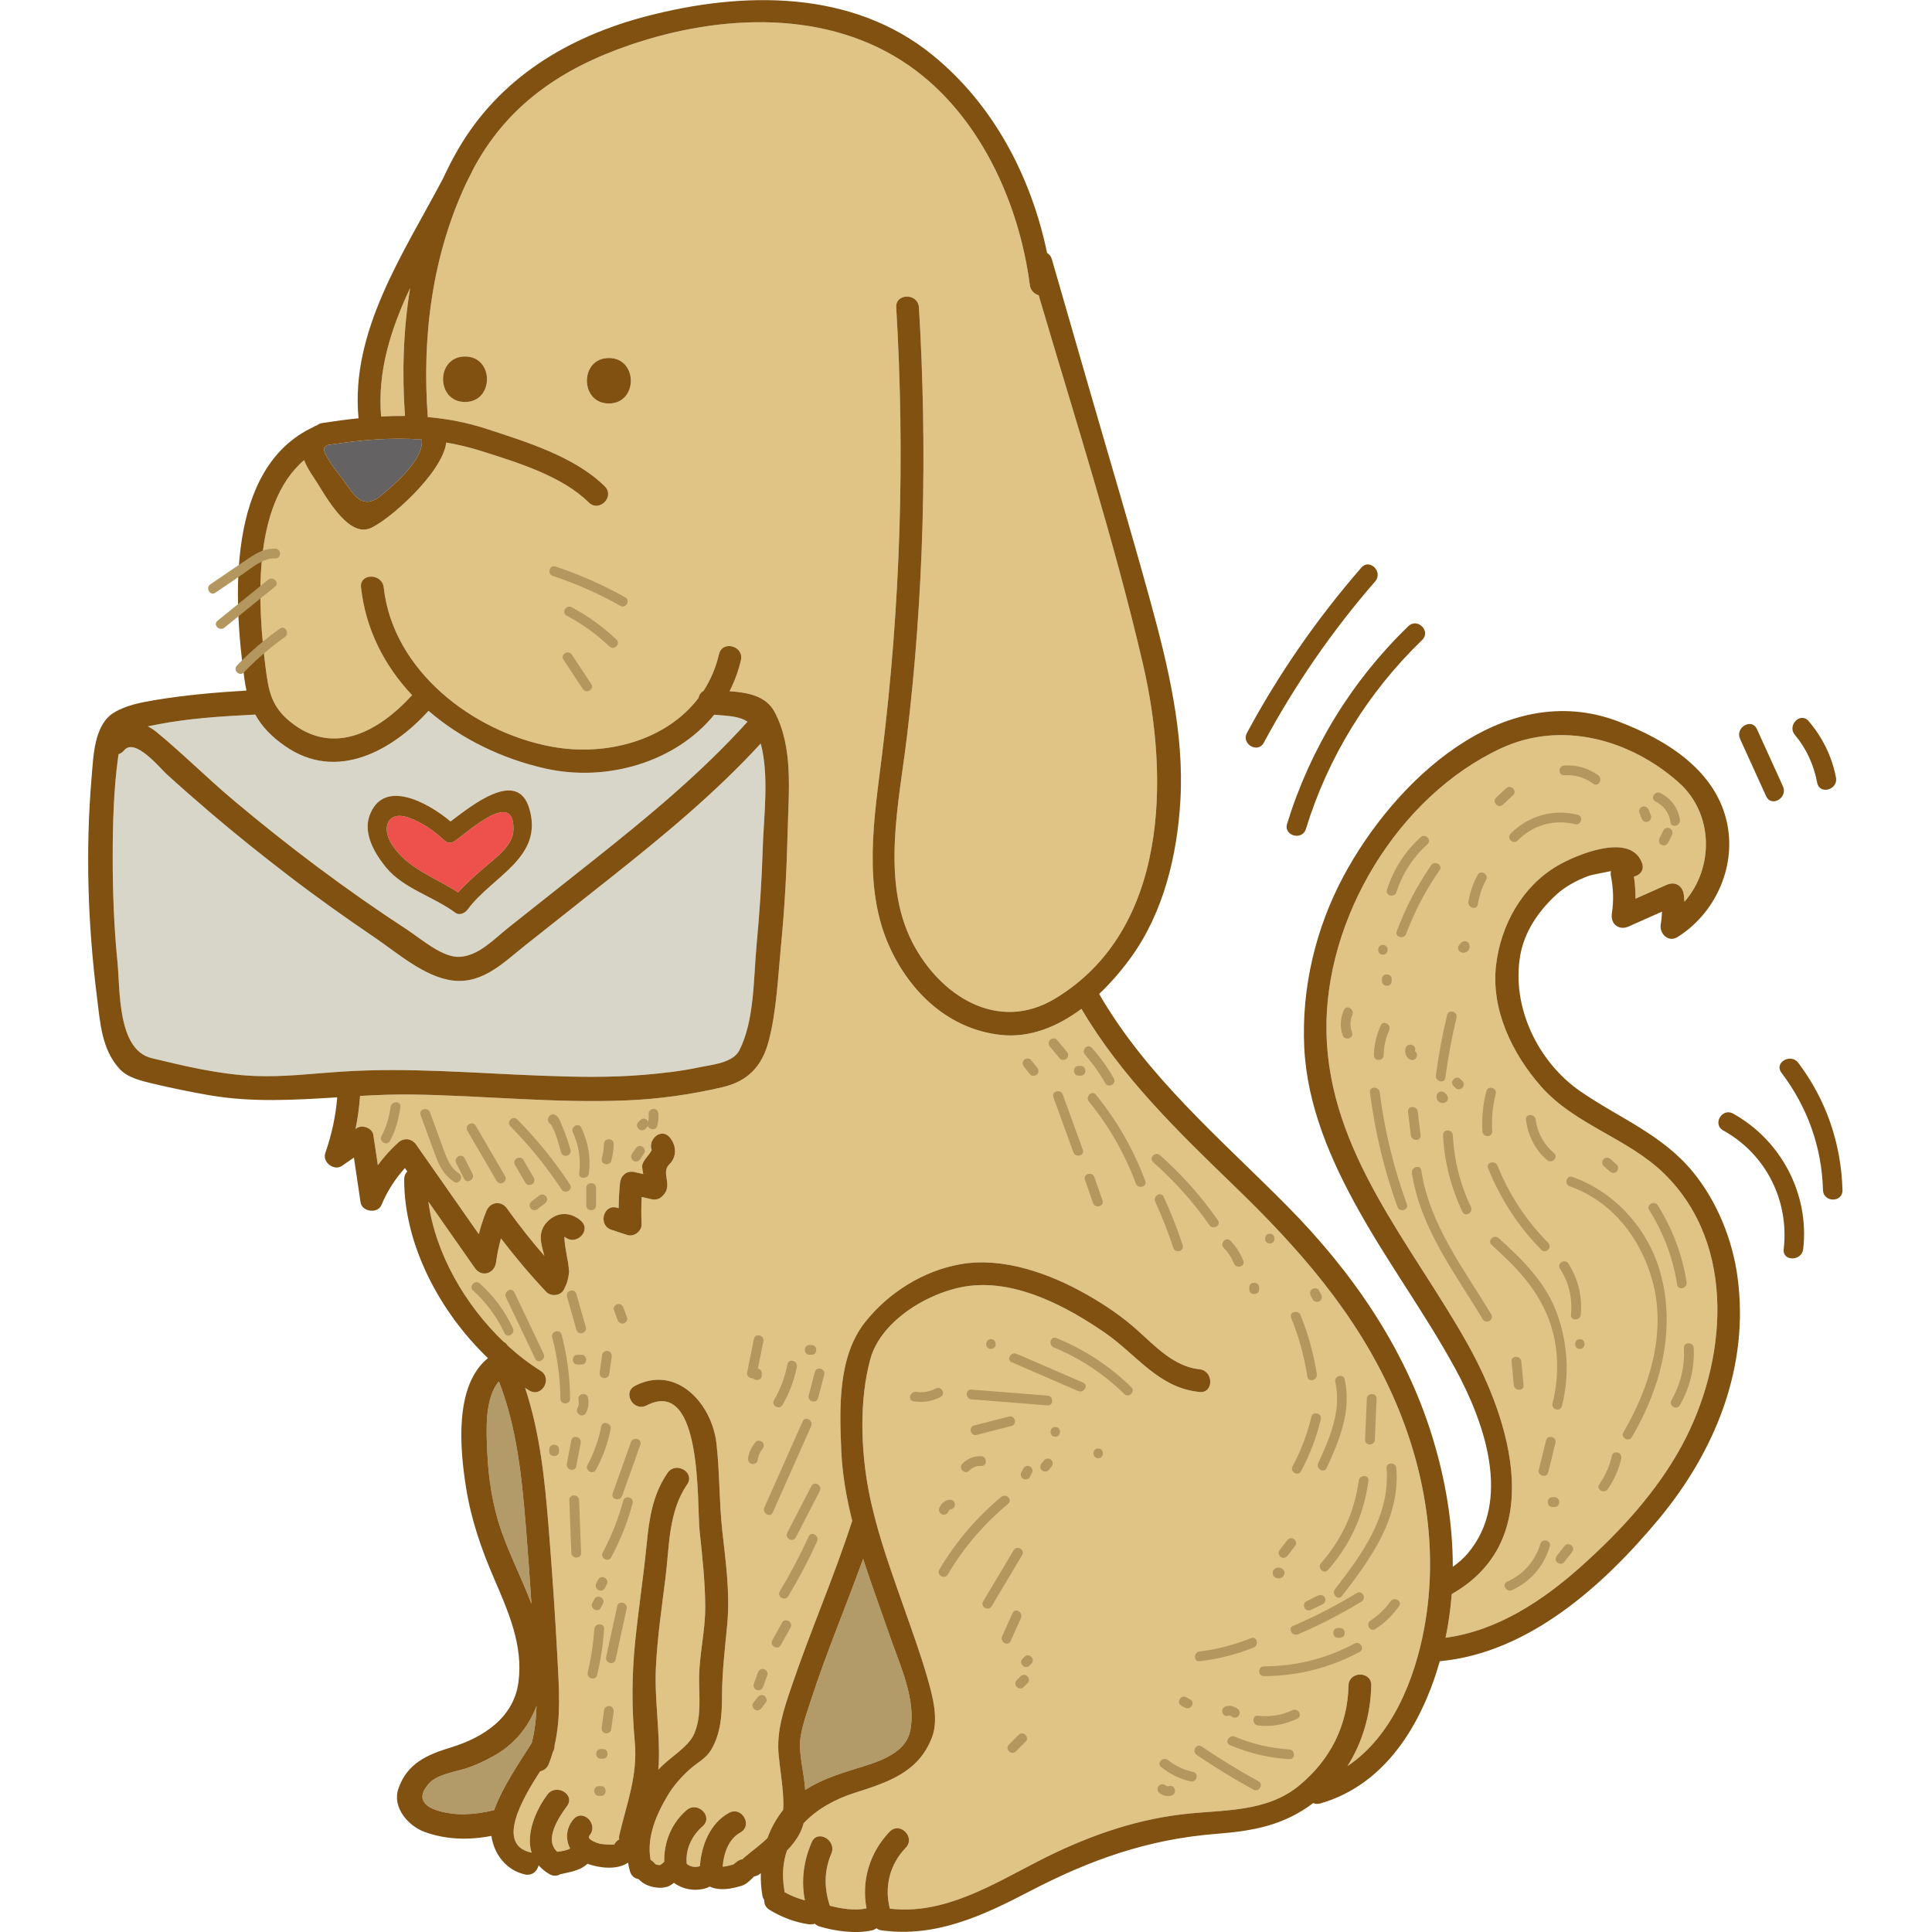 <svg xmlns="http://www.w3.org/2000/svg" xmlns:xlink="http://www.w3.org/1999/xlink" width="500" zoomAndPan="magnify" viewBox="0 0 375 375" height="500" preserveAspectRatio="xMidYMid meet" version="1.0"><defs><clipPath id="2284963206"><path d="M 17.109 0.023 L 338 0.023 L 338 375 L 17.109 375 Z M 17.109 0.023 " clip-rule="nonzero"/></clipPath><clipPath id="781c0c513a"><path d="M 345 205.344 L 357.609 205.344 L 357.609 233 L 345 233 Z M 345 205.344 " clip-rule="nonzero"/></clipPath></defs><path fill="#b39b69" d="M 104.145 331.09 C 102.613 335.172 99.828 338.656 95.668 340.918 C 93.953 341.852 92.168 342.715 90.297 343.289 C 88.184 343.938 84.746 344.473 83.238 346.191 C 78.715 351.344 87.777 352.188 89.934 352.148 C 92.008 352.109 93.938 351.836 95.906 351.344 C 97.625 346.711 100.578 342.488 103.207 338.305 C 103.809 335.945 104.07 333.531 104.145 331.09 " fill-opacity="1" fill-rule="nonzero"/><path fill="#b39b69" d="M 102.098 296.672 C 101.281 286.699 100.371 277.297 96.836 268.117 C 94.02 271.406 94.402 277.848 94.566 281.66 C 94.793 286.875 95.57 292.09 97.277 297.043 C 98.906 301.781 101.34 306.477 103.152 311.32 C 102.836 306.434 102.492 301.551 102.098 296.672 " fill-opacity="1" fill-rule="nonzero"/><path fill="#d7d6c8" d="M 104.988 208.789 C 111.621 209.039 118.297 209.188 124.922 208.629 C 128.551 208.324 132.184 207.922 135.75 207.16 C 138.113 206.656 142.262 206.344 143.52 203.848 C 146.445 198.047 146.254 189.934 146.84 183.562 C 147.422 177.297 147.859 171.016 148.047 164.723 C 148.238 158.367 149.332 150.559 147.656 144.316 C 138.863 153.891 128.84 162.168 118.672 170.238 C 113.129 174.633 107.586 179.016 102.043 183.41 C 97.824 186.754 93.742 191 87.945 190.324 C 82.453 189.688 77.102 184.934 72.691 181.945 C 67.008 178.09 61.402 174.102 55.949 169.918 C 50.758 165.93 45.637 161.848 40.664 157.586 C 37.852 155.18 35.066 152.746 32.332 150.25 C 31.023 149.051 26.176 143.082 24.082 145.648 C 23.758 146.047 23.391 146.27 23.02 146.379 C 22.996 146.512 22.969 146.637 22.949 146.781 C 22.062 153.145 21.883 159.707 21.875 166.125 C 21.863 172.988 22.113 179.852 22.797 186.684 C 23.34 192.094 22.738 203.77 29.445 205.387 C 35.914 206.949 42.574 208.539 49.242 208.84 C 55.047 209.102 60.734 208.363 66.512 207.992 C 79.359 207.168 92.152 208.309 104.988 208.789 " fill-opacity="1" fill-rule="nonzero"/><path fill="#d7d6c8" d="M 71.707 158.379 C 74.297 151.031 82.906 155.633 87.453 159.445 C 91.496 156.414 100.332 149.188 102.695 156.801 C 105.691 166.441 95.512 170.078 90.797 176.504 C 90.273 177.219 89.195 177.77 88.359 177.145 C 84.18 174.035 78.277 172.473 74.918 168.352 C 72.805 165.766 70.469 161.898 71.707 158.379 Z M 45.23 155.254 C 55.996 164.316 67.266 172.789 79.055 180.473 C 81.703 182.203 85.883 185.922 89.242 185.723 C 92.977 185.5 95.926 182.238 98.688 180.047 C 104.23 175.66 109.777 171.277 115.312 166.875 C 125.785 158.551 136.109 150.035 145.094 140.09 C 143.441 138.969 141.238 138.953 138.625 138.727 C 131.129 147.953 117.773 151.836 105.891 149.176 C 97.586 147.32 89.547 143.484 83.176 137.969 C 76.055 145.812 65.273 151.738 55.34 144.816 C 52.668 142.961 50.82 141.008 49.551 138.699 C 43.18 139.023 36.707 139.406 30.445 140.633 C 29.82 140.754 29.234 140.867 28.68 140.984 C 29.277 141.285 29.852 141.652 30.375 142.086 C 35.48 146.281 40.172 150.996 45.23 155.254 " fill-opacity="1" fill-rule="nonzero"/><path fill="#dfc485" d="M 78.605 80.734 C 78.016 72.535 78.266 64.125 79.605 55.91 C 75.867 63.836 73.234 72.082 73.973 80.844 C 75.527 80.758 77.07 80.719 78.605 80.734 " fill-opacity="1" fill-rule="nonzero"/><path fill="#656263" d="M 74.172 96.02 C 76.465 94.094 82.281 89.199 81.871 85.387 C 81.84 85.359 81.797 85.336 81.77 85.305 C 75.883 84.867 70.004 85.391 63.723 86.363 C 63.672 86.371 63.621 86.367 63.566 86.371 C 63.426 86.492 63.266 86.602 63.066 86.695 C 61.984 87.488 66.039 92.359 66.469 92.949 C 68.707 96.012 70.258 99.309 74.172 96.02 " fill-opacity="1" fill-rule="nonzero"/><path fill="#ee504b" d="M 88.926 173.219 C 90.492 171.438 92.27 169.938 94.09 168.344 C 96.16 166.531 99.547 164.164 99.652 161.133 C 99.938 153.004 91.039 161.355 88.23 163.258 C 87.488 163.762 86.77 163.594 86.273 163.137 C 86.207 163.086 86.137 163.043 86.074 162.98 C 84.176 161.164 81.695 159.504 79.184 158.656 C 75.223 157.32 73.934 160.703 76.129 164.035 C 79.141 168.613 84.492 170.332 88.926 173.219 " fill-opacity="1" fill-rule="nonzero"/><path fill="#b39b69" d="M 156.293 347.422 C 159.234 345.508 162.508 344.43 165.859 343.383 C 169.668 342.195 175.629 340.691 176.641 336.074 C 177.941 330.098 174.727 323.371 172.801 317.789 C 171.301 313.445 169.715 309.133 168.254 304.777 C 168.008 304.039 167.77 303.305 167.535 302.566 C 164.203 311.82 160.344 320.898 157.316 330.258 C 156.605 332.445 155.812 334.676 155.426 336.953 C 154.934 339.828 155.852 343.184 156.16 346.047 C 156.207 346.496 156.254 346.961 156.293 347.422 " fill-opacity="1" fill-rule="nonzero"/><path fill="#dfc485" d="M 129.898 226.016 C 128.289 227.609 130.469 229.77 128.949 231.75 C 128.316 232.578 127.527 233.004 126.461 232.766 C 125.824 232.621 125.188 232.477 124.555 232.336 C 124.461 234.078 124.449 235.82 124.531 237.578 C 124.594 238.973 123.066 240.145 121.738 239.707 C 120.715 239.371 119.695 239.035 118.672 238.699 C 115.98 237.816 117.133 233.555 119.844 234.445 C 119.918 234.469 120 234.496 120.078 234.523 C 120.094 232.891 120.18 231.262 120.348 229.621 C 120.5 228.164 121.637 227.156 123.137 227.492 C 123.715 227.625 124.289 227.754 124.863 227.883 C 124.738 227.262 124.625 226.629 124.641 226.324 C 124.707 225.254 126.125 224.117 126.496 223.219 C 125.711 221.148 128.371 218.809 130.004 220.777 C 131.293 222.336 131.445 224.484 129.898 226.016 Z M 118.18 78.316 C 112.496 78.316 112.496 69.488 118.18 69.488 C 123.867 69.488 123.867 78.316 118.18 78.316 Z M 90.262 78.023 C 84.574 78.023 84.574 69.195 90.262 69.195 C 95.945 69.195 95.945 78.023 90.262 78.023 Z M 239.504 230.129 C 228.598 219.59 217.641 208.953 209.906 195.812 C 205.293 199.254 199.926 201.5 194.219 200.871 C 184.277 199.773 176.797 192.793 172.723 183.926 C 167.379 172.312 169.688 158.699 171.199 146.523 C 174.77 117.715 175.695 88.672 173.957 59.691 C 173.785 56.848 178.199 56.863 178.367 59.691 C 180.031 87.477 179.352 115.426 176.027 143.07 C 174.516 155.645 170.969 170.969 177.066 182.871 C 182.348 193.195 193.629 200.582 204.828 193.809 C 226.812 180.512 226.973 150.961 221.84 128.863 C 216.246 104.777 208.594 81.051 201.609 57.309 C 200.77 57.059 200.027 56.398 199.891 55.324 C 197.797 39.25 190.086 22.238 176.461 12.742 C 160.73 1.773 139.926 2.723 122.379 8.688 C 108.895 13.273 98.297 20.523 91.707 33.094 C 91.684 33.148 91.672 33.199 91.645 33.254 C 91.301 33.957 90.945 34.66 90.582 35.359 C 83.867 49.562 81.879 65.375 83.031 80.953 C 86.844 81.285 90.656 82.004 94.535 83.273 C 102.129 85.766 111.562 88.625 117.387 94.402 C 119.41 96.41 116.293 99.527 114.273 97.523 C 109.035 92.332 100.203 89.699 93.363 87.527 C 91.082 86.805 88.844 86.277 86.617 85.898 C 85.871 91.938 75.062 101.355 71.719 102.59 C 67.219 104.254 62.727 95.355 60.898 92.684 C 60.141 91.578 59.465 90.438 59.027 89.305 C 48.77 98.125 50.031 117.695 51.555 129.59 C 52.125 134.059 52.633 137.09 56.332 140.09 C 64.781 146.953 73.688 141.848 79.988 134.926 C 74.664 129.277 70.984 122.234 70.074 114.027 C 69.758 111.203 74.172 111.234 74.48 114.027 C 76.273 130.176 91.762 142.082 107.062 144.926 C 117.574 146.875 129.25 143.777 135.566 135.508 C 135.684 134.914 136.012 134.395 136.547 134.113 C 137.898 132.023 138.934 129.648 139.559 126.977 C 140.207 124.207 144.457 125.383 143.809 128.148 C 143.305 130.305 142.555 132.309 141.605 134.164 C 145.047 134.414 148.633 135.008 150.328 138.156 C 154.023 145.023 153.07 153.758 152.887 161.293 C 152.707 168.727 152.316 176.16 151.59 183.562 C 151 189.617 150.75 196.188 149.195 202.094 C 147.91 206.957 145.199 209.848 140.258 211.016 C 134.145 212.457 127.895 213.324 121.617 213.586 C 107.672 214.176 93.797 212.625 79.863 212.445 C 76.535 212.402 73.207 212.535 69.887 212.719 C 69.73 214.898 69.441 217.031 69.004 219.137 C 69.078 219.086 69.152 219.031 69.227 218.98 C 70.312 218.234 72.266 218.934 72.465 220.301 C 72.758 222.254 73.047 224.207 73.34 226.164 C 74.496 224.578 75.82 223.109 77.328 221.75 C 78.449 220.742 79.953 220.996 80.793 222.195 C 84.84 227.98 88.887 233.766 92.934 239.547 C 93.324 238.055 93.793 236.578 94.387 235.102 C 95.113 233.281 97.25 232.938 98.414 234.574 C 100.684 237.766 103.105 240.816 105.66 243.762 C 105.055 241.488 104.211 239.16 106.289 237.078 C 108.238 235.129 110.816 235.242 112.762 236.957 C 114.895 238.844 111.766 241.953 109.645 240.078 C 109.262 239.742 110.156 244.621 110.258 245.023 C 110.344 245.637 110.414 246.258 110.465 246.879 C 110.289 248.309 110.117 249 109.465 250.285 C 108.832 251.539 106.941 251.727 106.008 250.73 C 102.895 247.426 99.98 243.973 97.238 240.375 C 96.816 241.883 96.488 243.418 96.281 245.016 C 96 247.188 93.504 248.031 92.176 246.129 C 89.168 241.828 86.16 237.531 83.148 233.23 C 84.473 243.254 90.262 253.289 97.762 260.449 C 98.066 260.594 98.344 260.848 98.562 261.207 C 100.59 263.059 102.73 264.699 104.934 266.074 C 107.34 267.574 105.129 271.391 102.707 269.883 C 102.445 269.719 102.184 269.547 101.922 269.375 C 104.82 278.16 105.742 287.117 106.504 296.672 C 107.18 305.102 107.762 313.543 108.207 321.992 C 108.504 327.645 108.918 333.332 107.633 338.816 C 107.664 339.203 107.566 339.621 107.312 340.051 C 107.09 340.832 106.828 341.609 106.523 342.383 C 106.195 343.211 105.547 343.66 104.844 343.809 C 101.211 349.391 96.312 358.027 103.031 359.574 C 103.09 359.586 103.133 359.609 103.188 359.625 C 102.062 355.988 103.906 351.496 106.242 348.34 C 107.914 346.078 111.742 348.277 110.051 350.562 C 108.418 352.77 105.559 357.094 108.164 359.441 C 109.02 359.316 109.953 359.207 110.66 358.793 C 109.762 357.031 109.816 354.887 111.305 353.133 C 113.148 350.965 116.254 354.102 114.422 356.254 C 113.727 357.07 116.188 357.836 116.492 357.887 C 117.133 357.988 117.801 358.035 118.449 358.039 C 118.652 358.039 118.852 358.039 119.055 358.039 C 119.152 358 119.215 357.98 119.273 357.965 C 119.492 357.527 119.809 357.219 120.18 357.031 C 120.141 356.762 120.145 356.473 120.219 356.156 C 121.695 349.898 123.816 344.594 123.207 338.023 C 122.609 331.625 122.625 325.242 123.266 318.848 C 123.906 312.48 124.883 306.152 125.512 299.785 C 126.004 294.773 126.66 290.137 129.57 285.895 C 131.164 283.566 134.988 285.773 133.375 288.125 C 129.699 293.484 129.945 300.145 129.156 306.379 C 128.441 312.066 127.605 317.766 127.316 323.496 C 126.992 329.84 128.145 336.156 127.859 342.445 C 127.844 342.809 127.801 343.16 127.77 343.516 C 129.852 341.16 133.574 339.203 134.734 336.547 C 136.199 333.199 135.676 329.312 135.695 325.762 C 135.723 321.078 136.914 316.543 136.887 311.859 C 136.859 306.906 136.312 302.012 135.789 297.09 C 135.25 292.094 136.461 267.141 125.492 272.793 C 122.969 274.094 120.738 270.289 123.266 268.984 C 131.332 264.832 138.148 272.438 139.051 280.082 C 139.715 285.723 139.57 291.434 140.191 297.09 C 140.852 303.043 141.715 309.148 141.168 315.148 C 140.727 319.926 140.152 324.457 140.141 329.27 C 140.133 332.895 139.914 336.422 138.047 339.617 C 137.027 341.367 135.301 342.125 133.867 343.434 C 132.258 344.898 130.801 346.5 129.672 348.375 C 127.41 352.133 125.457 356.59 126.285 361.023 C 126.645 361.211 126.965 361.496 127.215 361.855 C 127.23 361.879 127.863 362.027 128.062 362.016 C 128.234 362.012 128.617 361.648 128.926 361.383 C 128.859 357.57 130.281 353.953 133.262 351.355 C 135.395 349.5 138.527 352.605 136.379 354.477 C 134.273 356.309 133 358.957 133.293 361.777 C 134.035 362.371 134.91 362.504 135.852 362.23 C 136.145 358.168 137.809 353.922 141.477 351.883 C 143.961 350.496 146.184 354.305 143.699 355.691 C 141.383 356.98 140.48 359.727 140.266 362.312 C 140.688 362.309 141.137 362.211 141.473 362.125 C 141.805 362.047 142.137 361.957 142.465 361.863 C 142.188 361.914 142.746 361.602 142.918 361.445 C 143.301 361.102 143.719 360.922 144.133 360.871 C 144.223 360.766 144.316 360.66 144.434 360.562 C 145.906 359.312 147.562 358.133 148.953 356.781 C 149.668 354.816 150.684 352.973 151.988 351.332 C 152.031 351.004 152.059 350.672 152.059 350.324 C 152.059 347.086 151.438 343.867 151.137 340.648 C 150.703 335.969 152.102 331.898 153.59 327.492 C 157.262 316.641 161.891 306.094 165.414 295.191 C 164.289 290.707 163.488 286.148 163.289 281.5 C 162.941 273.395 162.598 263.359 167.895 256.656 C 172.453 250.887 179.219 246.637 186.484 245.375 C 194.801 243.93 203.859 247.242 210.992 251.305 C 214.512 253.309 217.797 255.527 220.809 258.238 C 224.254 261.34 227.934 265.277 232.801 265.773 C 235.602 266.055 235.629 270.473 232.801 270.184 C 224.824 269.375 220.637 262.934 214.484 258.699 C 207.148 253.648 197.633 248.551 188.395 249.559 C 180.949 250.375 171.062 256.055 168.941 263.77 C 166.758 271.723 167.078 281.508 168.648 289.562 C 168.973 291.234 169.363 292.891 169.789 294.531 C 169.852 294.684 169.895 294.844 169.91 295.016 C 171.477 300.926 173.574 306.68 175.602 312.457 C 177.137 316.836 178.734 321.223 180.012 325.688 C 181.008 329.18 182.262 333.668 180.887 337.25 C 178.285 344.027 172.332 345.941 165.898 347.988 C 162.016 349.223 158.508 351.199 155.977 353.895 C 155.801 354.543 155.574 355.191 155.258 355.809 C 154.59 357.094 153.723 358.199 152.746 359.199 C 151.992 361.418 151.754 363.914 152.219 366.711 C 152.254 366.902 152.258 367.082 152.25 367.254 C 153.531 367.961 154.84 368.5 156.23 368.863 C 155.473 365.066 155.969 361.234 157.551 357.582 C 158.68 354.977 162.477 357.227 161.355 359.809 C 159.93 363.094 159.957 366.566 161.07 369.902 C 163.246 370.477 165.941 370.895 168.047 370.438 C 168.098 370.426 168.141 370.43 168.191 370.418 C 167.168 365.035 168.816 359.539 172.68 355.531 C 174.656 353.48 177.77 356.605 175.797 358.652 C 172.699 361.871 171.625 366.207 172.719 370.469 C 183.188 371.715 192.586 365.84 201.539 361.246 C 210.359 356.719 219.598 353.324 229.504 352.152 C 237.375 351.223 245.793 351.875 252.227 346.527 C 258.203 341.562 261.566 334.98 261.75 327.16 C 261.816 324.324 266.227 324.312 266.16 327.16 C 266.031 332.746 264.477 338.188 261.531 342.809 C 270.195 337.047 274.637 325.93 276.473 315.879 C 279.25 300.668 276.609 284.895 270.316 270.84 C 263.105 254.738 252.055 242.262 239.504 230.129 " fill-opacity="1" fill-rule="nonzero"/><path fill="#dfc485" d="M 299.098 210.855 C 293.547 204.547 289.363 195.961 290.387 187.32 C 291.309 179.57 295.402 172.094 302.285 168.055 C 305.961 165.898 316.527 161.457 318.715 167.516 C 319.223 168.922 318.289 169.902 317.148 170.133 C 317.363 171.586 317.457 173.008 317.441 174.441 C 319.461 173.543 321.484 172.645 323.508 171.746 C 325.148 171.016 326.594 171.906 326.82 173.652 C 326.883 174.125 326.914 174.582 326.945 175.039 C 332.672 168.539 332.707 157.98 325.828 151.863 C 316.453 143.535 303.094 139.785 291.355 145.242 C 271.32 154.559 257 178.371 257.465 200.426 C 257.953 223.719 273.984 241.473 284.816 260.789 C 293.328 275.969 300.254 298.93 281.781 309.402 C 281.562 312.246 281.168 315.078 280.582 317.887 C 290.668 316.535 299.52 310.66 307.004 303.945 C 314.543 297.188 321.574 289.559 326.438 280.605 C 335.168 264.508 337.258 241.738 323.023 227.809 C 315.949 220.883 305.699 218.359 299.098 210.855 " fill-opacity="1" fill-rule="nonzero"/><path fill="#805110" d="M 79.184 158.656 C 81.695 159.504 84.176 161.164 86.074 162.98 C 86.137 163.043 86.207 163.086 86.273 163.137 C 86.77 163.594 87.488 163.762 88.23 163.258 C 91.039 161.355 99.938 153.004 99.652 161.133 C 99.547 164.164 96.16 166.531 94.09 168.344 C 92.27 169.938 90.492 171.438 88.926 173.219 C 84.492 170.332 79.141 168.613 76.129 164.035 C 73.934 160.703 75.223 157.32 79.184 158.656 Z M 88.359 177.145 C 89.195 177.77 90.273 177.219 90.797 176.504 C 95.512 170.078 105.691 166.441 102.695 156.801 C 100.332 149.188 91.496 156.414 87.453 159.445 C 82.906 155.633 74.297 151.031 71.707 158.379 C 70.469 161.898 72.805 165.766 74.918 168.352 C 78.277 172.473 84.18 174.035 88.359 177.145 " fill-opacity="1" fill-rule="nonzero"/><path fill="#805110" d="M 90.262 69.195 C 84.574 69.195 84.574 78.023 90.262 78.023 C 95.945 78.023 95.945 69.195 90.262 69.195 " fill-opacity="1" fill-rule="nonzero"/><path fill="#805110" d="M 118.18 69.488 C 112.496 69.488 112.496 78.316 118.18 78.316 C 123.867 78.316 123.867 69.488 118.18 69.488 " fill-opacity="1" fill-rule="nonzero"/><g clip-path="url(#2284963206)"><path fill="#805110" d="M 326.438 280.605 C 321.574 289.559 314.543 297.188 307.004 303.945 C 299.52 310.66 290.668 316.535 280.582 317.887 C 281.168 315.078 281.562 312.246 281.781 309.402 C 300.254 298.93 293.328 275.969 284.816 260.789 C 273.984 241.473 257.953 223.719 257.465 200.426 C 257 178.371 271.32 154.559 291.355 145.242 C 303.094 139.785 316.453 143.535 325.828 151.863 C 332.707 157.98 332.672 168.539 326.945 175.039 C 326.914 174.582 326.883 174.125 326.82 173.652 C 326.594 171.906 325.148 171.016 323.508 171.746 C 321.484 172.645 319.461 173.543 317.441 174.441 C 317.457 173.008 317.363 171.586 317.148 170.133 C 318.289 169.902 319.223 168.922 318.715 167.516 C 316.527 161.457 305.961 165.898 302.285 168.055 C 295.402 172.094 291.309 179.57 290.387 187.32 C 289.363 195.961 293.547 204.547 299.098 210.855 C 305.699 218.359 315.949 220.883 323.023 227.809 C 337.258 241.738 335.168 264.508 326.438 280.605 Z M 155.426 336.953 C 155.812 334.676 156.605 332.445 157.316 330.258 C 160.344 320.898 164.203 311.82 167.535 302.566 C 167.77 303.305 168.008 304.039 168.254 304.777 C 169.715 309.133 171.301 313.445 172.801 317.789 C 174.727 323.371 177.941 330.098 176.641 336.074 C 175.629 340.691 169.668 342.195 165.859 343.383 C 162.508 344.43 159.234 345.508 156.293 347.422 C 156.254 346.961 156.207 346.496 156.16 346.047 C 155.852 343.184 154.934 339.828 155.426 336.953 Z M 276.473 315.879 C 274.637 325.93 270.195 337.047 261.531 342.809 C 264.477 338.188 266.031 332.746 266.16 327.16 C 266.227 324.312 261.816 324.324 261.75 327.16 C 261.566 334.98 258.203 341.562 252.227 346.527 C 245.793 351.875 237.375 351.223 229.504 352.152 C 219.598 353.324 210.359 356.719 201.539 361.246 C 192.586 365.84 183.188 371.715 172.719 370.469 C 171.625 366.207 172.699 361.871 175.797 358.652 C 177.77 356.605 174.656 353.48 172.68 355.531 C 168.816 359.539 167.168 365.035 168.191 370.418 C 168.141 370.43 168.098 370.426 168.047 370.438 C 165.941 370.895 163.246 370.477 161.07 369.902 C 159.957 366.566 159.93 363.094 161.355 359.809 C 162.477 357.227 158.68 354.977 157.551 357.582 C 155.969 361.234 155.473 365.066 156.23 368.863 C 154.84 368.5 153.531 367.961 152.25 367.254 C 152.258 367.082 152.254 366.902 152.219 366.711 C 151.754 363.914 151.992 361.418 152.746 359.199 C 153.723 358.199 154.59 357.094 155.258 355.809 C 155.574 355.191 155.801 354.543 155.977 353.895 C 158.508 351.199 162.016 349.223 165.898 347.988 C 172.332 345.941 178.285 344.027 180.887 337.25 C 182.262 333.668 181.008 329.18 180.012 325.688 C 178.734 321.223 177.137 316.836 175.602 312.457 C 173.574 306.68 171.477 300.926 169.91 295.016 C 169.895 294.844 169.852 294.684 169.789 294.531 C 169.363 292.891 168.973 291.234 168.648 289.562 C 167.078 281.508 166.758 271.723 168.941 263.77 C 171.062 256.055 180.949 250.375 188.395 249.559 C 197.633 248.551 207.148 253.648 214.484 258.699 C 220.637 262.934 224.824 269.375 232.801 270.184 C 235.629 270.473 235.602 266.055 232.801 265.773 C 227.934 265.277 224.254 261.34 220.809 258.238 C 217.797 255.527 214.512 253.309 210.992 251.305 C 203.859 247.242 194.801 243.93 186.484 245.375 C 179.219 246.637 172.453 250.887 167.895 256.656 C 162.598 263.359 162.941 273.395 163.289 281.5 C 163.488 286.148 164.289 290.707 165.414 295.191 C 161.891 306.094 157.262 316.641 153.59 327.492 C 152.102 331.898 150.703 335.969 151.137 340.648 C 151.438 343.867 152.059 347.086 152.059 350.324 C 152.059 350.672 152.031 351.004 151.988 351.332 C 150.684 352.973 149.668 354.816 148.953 356.781 C 147.562 358.133 145.906 359.312 144.434 360.562 C 144.316 360.66 144.223 360.766 144.133 360.871 C 143.719 360.922 143.301 361.102 142.918 361.445 C 142.746 361.602 142.188 361.914 142.465 361.863 C 142.137 361.957 141.805 362.047 141.473 362.125 C 141.137 362.211 140.688 362.309 140.266 362.312 C 140.48 359.727 141.383 356.98 143.699 355.691 C 146.184 354.305 143.961 350.496 141.477 351.883 C 137.809 353.922 136.145 358.168 135.852 362.23 C 134.91 362.504 134.035 362.371 133.293 361.777 C 133 358.957 134.273 356.309 136.379 354.477 C 138.527 352.605 135.395 349.5 133.262 351.355 C 130.281 353.953 128.859 357.57 128.926 361.383 C 128.617 361.648 128.234 362.012 128.062 362.016 C 127.863 362.027 127.23 361.879 127.215 361.855 C 126.965 361.496 126.645 361.211 126.285 361.023 C 125.457 356.59 127.41 352.133 129.672 348.375 C 130.801 346.5 132.258 344.898 133.867 343.434 C 135.301 342.125 137.027 341.367 138.047 339.617 C 139.914 336.422 140.133 332.895 140.141 329.27 C 140.152 324.457 140.727 319.926 141.168 315.148 C 141.715 309.148 140.852 303.043 140.191 297.09 C 139.57 291.434 139.715 285.723 139.051 280.082 C 138.148 272.438 131.332 264.832 123.266 268.984 C 120.738 270.289 122.969 274.094 125.492 272.793 C 136.461 267.141 135.25 292.094 135.789 297.09 C 136.312 302.012 136.859 306.906 136.887 311.859 C 136.914 316.543 135.723 321.078 135.695 325.762 C 135.676 329.312 136.199 333.199 134.734 336.547 C 133.574 339.203 129.852 341.16 127.77 343.516 C 127.801 343.16 127.844 342.809 127.859 342.445 C 128.145 336.156 126.992 329.84 127.316 323.496 C 127.605 317.766 128.441 312.066 129.156 306.379 C 129.945 300.145 129.699 293.484 133.375 288.125 C 134.988 285.773 131.164 283.566 129.57 285.895 C 126.66 290.137 126.004 294.773 125.512 299.785 C 124.883 306.152 123.906 312.48 123.266 318.848 C 122.625 325.242 122.609 331.625 123.207 338.023 C 123.816 344.594 121.695 349.898 120.219 356.156 C 120.145 356.473 120.141 356.762 120.18 357.031 C 119.809 357.219 119.492 357.527 119.273 357.965 C 119.215 357.98 119.152 358 119.055 358.039 C 118.852 358.039 118.652 358.039 118.449 358.039 C 117.801 358.035 117.133 357.988 116.492 357.887 C 116.188 357.836 113.727 357.07 114.422 356.254 C 116.254 354.102 113.148 350.965 111.305 353.133 C 109.816 354.887 109.762 357.031 110.66 358.793 C 109.953 359.207 109.02 359.316 108.164 359.441 C 105.559 357.094 108.418 352.77 110.051 350.562 C 111.742 348.277 107.914 346.078 106.242 348.34 C 103.906 351.496 102.062 355.988 103.188 359.625 C 103.133 359.609 103.09 359.586 103.031 359.574 C 96.312 358.027 101.211 349.391 104.844 343.809 C 105.547 343.66 106.195 343.211 106.523 342.383 C 106.828 341.609 107.09 340.832 107.312 340.051 C 107.566 339.621 107.664 339.203 107.633 338.816 C 108.918 333.332 108.504 327.645 108.207 321.992 C 107.762 313.543 107.18 305.102 106.504 296.672 C 105.742 287.117 104.82 278.16 101.922 269.375 C 102.184 269.547 102.445 269.719 102.707 269.883 C 105.129 271.391 107.34 267.574 104.934 266.074 C 102.73 264.699 100.59 263.059 98.562 261.207 C 98.344 260.848 98.066 260.594 97.762 260.449 C 90.262 253.289 84.473 243.254 83.148 233.23 C 86.16 237.531 89.168 241.828 92.176 246.129 C 93.504 248.031 96 247.188 96.281 245.016 C 96.488 243.418 96.816 241.883 97.238 240.375 C 99.98 243.973 102.895 247.426 106.008 250.73 C 106.941 251.727 108.832 251.539 109.465 250.285 C 110.117 249 110.289 248.309 110.465 246.879 C 110.414 246.258 110.344 245.637 110.258 245.023 C 110.156 244.621 109.262 239.742 109.645 240.078 C 111.766 241.953 114.895 238.844 112.762 236.957 C 110.816 235.242 108.238 235.129 106.289 237.078 C 104.211 239.16 105.055 241.488 105.66 243.762 C 103.105 240.816 100.684 237.766 98.414 234.574 C 97.25 232.938 95.113 233.281 94.387 235.102 C 93.793 236.578 93.324 238.055 92.934 239.547 C 88.887 233.766 84.84 227.98 80.793 222.195 C 79.953 220.996 78.449 220.742 77.328 221.75 C 75.82 223.109 74.496 224.578 73.34 226.164 C 73.047 224.207 72.758 222.254 72.465 220.301 C 72.266 218.934 70.312 218.234 69.227 218.98 C 69.152 219.031 69.078 219.086 69.004 219.137 C 69.441 217.031 69.73 214.898 69.887 212.719 C 73.207 212.535 76.535 212.402 79.863 212.445 C 93.797 212.625 107.672 214.176 121.617 213.586 C 127.895 213.324 134.145 212.457 140.258 211.016 C 145.199 209.848 147.91 206.957 149.195 202.094 C 150.75 196.188 151 189.617 151.59 183.562 C 152.316 176.16 152.707 168.727 152.887 161.293 C 153.07 153.758 154.023 145.023 150.328 138.156 C 148.633 135.008 145.047 134.414 141.605 134.164 C 142.555 132.309 143.305 130.305 143.809 128.148 C 144.457 125.383 140.207 124.207 139.559 126.977 C 138.934 129.648 137.898 132.023 136.547 134.113 C 136.012 134.395 135.684 134.914 135.566 135.508 C 129.25 143.777 117.574 146.875 107.062 144.926 C 91.762 142.082 76.273 130.176 74.48 114.027 C 74.172 111.234 69.758 111.203 70.074 114.027 C 70.984 122.234 74.664 129.277 79.988 134.926 C 73.688 141.848 64.781 146.953 56.332 140.09 C 52.633 137.09 52.125 134.059 51.555 129.59 C 50.031 117.695 48.77 98.125 59.027 89.305 C 59.465 90.438 60.141 91.578 60.898 92.684 C 62.727 95.355 67.219 104.254 71.719 102.59 C 75.062 101.355 85.871 91.938 86.617 85.898 C 88.844 86.277 91.082 86.805 93.363 87.527 C 100.203 89.699 109.035 92.332 114.273 97.523 C 116.293 99.527 119.41 96.41 117.387 94.402 C 111.562 88.625 102.129 85.766 94.535 83.273 C 90.656 82.004 86.844 81.285 83.031 80.953 C 81.879 65.375 83.867 49.562 90.582 35.359 C 90.945 34.66 91.301 33.957 91.645 33.254 C 91.672 33.199 91.684 33.148 91.707 33.094 C 98.297 20.523 108.895 13.273 122.379 8.688 C 139.926 2.723 160.73 1.773 176.461 12.742 C 190.086 22.238 197.797 39.25 199.891 55.324 C 200.027 56.398 200.77 57.059 201.609 57.309 C 208.594 81.051 216.246 104.777 221.84 128.863 C 226.973 150.961 226.812 180.512 204.828 193.809 C 193.629 200.582 182.348 193.195 177.066 182.871 C 170.969 170.969 174.516 155.645 176.027 143.07 C 179.352 115.426 180.031 87.477 178.367 59.691 C 178.199 56.863 173.785 56.848 173.957 59.691 C 175.695 88.672 174.77 117.715 171.199 146.523 C 169.688 158.699 167.379 172.312 172.723 183.926 C 176.797 192.793 184.277 199.773 194.219 200.871 C 199.926 201.5 205.293 199.254 209.906 195.812 C 217.641 208.953 228.598 219.59 239.504 230.129 C 252.055 242.262 263.105 254.738 270.316 270.84 C 276.609 284.895 279.25 300.668 276.473 315.879 Z M 95.906 351.344 C 93.938 351.836 92.008 352.109 89.934 352.148 C 87.777 352.188 78.715 351.344 83.238 346.191 C 84.746 344.473 88.184 343.938 90.297 343.289 C 92.168 342.715 93.953 341.852 95.668 340.918 C 99.828 338.656 102.613 335.172 104.145 331.09 C 104.07 333.531 103.809 335.945 103.207 338.305 C 100.578 342.488 97.625 346.711 95.906 351.344 Z M 97.277 297.043 C 95.57 292.09 94.793 286.875 94.566 281.66 C 94.402 277.848 94.02 271.406 96.836 268.117 C 100.371 277.297 101.281 286.699 102.098 296.672 C 102.492 301.551 102.836 306.434 103.152 311.32 C 101.34 306.477 98.906 301.781 97.277 297.043 Z M 66.512 207.992 C 60.734 208.363 55.047 209.102 49.242 208.84 C 42.574 208.539 35.914 206.949 29.445 205.387 C 22.738 203.77 23.34 192.094 22.797 186.684 C 22.113 179.852 21.863 172.988 21.875 166.125 C 21.883 159.707 22.062 153.145 22.949 146.781 C 22.969 146.637 22.996 146.512 23.02 146.379 C 23.391 146.27 23.758 146.047 24.082 145.648 C 26.176 143.082 31.023 149.051 32.332 150.25 C 35.066 152.746 37.852 155.18 40.664 157.586 C 45.637 161.848 50.758 165.93 55.949 169.918 C 61.402 174.102 67.008 178.09 72.691 181.945 C 77.102 184.934 82.453 189.688 87.945 190.324 C 93.742 191 97.824 186.754 102.043 183.41 C 107.586 179.016 113.129 174.633 118.672 170.238 C 128.84 162.168 138.863 153.891 147.656 144.316 C 149.332 150.559 148.238 158.367 148.047 164.723 C 147.859 171.016 147.422 177.297 146.84 183.562 C 146.254 189.934 146.445 198.047 143.52 203.848 C 142.262 206.344 138.113 206.656 135.75 207.16 C 132.184 207.922 128.551 208.324 124.922 208.629 C 118.297 209.188 111.621 209.039 104.988 208.789 C 92.152 208.309 79.359 207.168 66.512 207.992 Z M 30.445 140.633 C 36.707 139.406 43.18 139.023 49.551 138.699 C 50.82 141.008 52.668 142.961 55.34 144.816 C 65.273 151.738 76.055 145.812 83.176 137.969 C 89.547 143.484 97.586 147.32 105.891 149.176 C 117.773 151.836 131.129 147.953 138.625 138.727 C 141.238 138.953 143.441 138.969 145.094 140.09 C 136.109 150.035 125.785 158.551 115.312 166.875 C 109.777 171.277 104.23 175.66 98.688 180.047 C 95.926 182.238 92.977 185.5 89.242 185.723 C 85.883 185.922 81.703 182.203 79.055 180.473 C 67.266 172.789 55.996 164.316 45.23 155.254 C 40.172 150.996 35.48 146.281 30.375 142.086 C 29.852 141.652 29.277 141.285 28.68 140.984 C 29.234 140.867 29.82 140.754 30.445 140.633 Z M 63.066 86.695 C 63.266 86.602 63.426 86.492 63.566 86.371 C 63.621 86.367 63.672 86.371 63.723 86.363 C 70.004 85.391 75.883 84.867 81.77 85.305 C 81.797 85.336 81.84 85.359 81.871 85.387 C 82.281 89.199 76.465 94.094 74.172 96.02 C 70.258 99.309 68.707 96.012 66.469 92.949 C 66.039 92.359 61.984 87.488 63.066 86.695 Z M 79.605 55.91 C 78.266 64.125 78.016 72.535 78.605 80.734 C 77.07 80.719 75.527 80.758 73.973 80.844 C 73.234 72.082 75.867 63.836 79.605 55.91 Z M 328.598 227.477 C 322.656 220.223 314.336 217.043 306.801 211.863 C 298.488 206.145 293.305 195.383 295.094 185.355 C 295.91 180.777 298.656 176.824 302.004 173.723 C 303.816 172.047 306.078 170.852 308.375 170 C 308.801 169.844 311.047 169.406 312.684 169.078 C 312.621 169.371 312.613 169.688 312.68 170.031 C 313.164 172.523 313.238 174.836 312.859 177.348 C 312.566 179.336 314.242 180.664 316.098 179.84 C 318.266 178.875 320.43 177.914 322.594 176.949 C 322.57 177.734 322.504 178.527 322.352 179.395 C 322.035 181.188 323.809 182.996 325.59 181.887 C 332.785 177.414 336.918 168.566 335.297 160.121 C 333.273 149.602 323.461 143.594 314.141 140.043 C 291.637 131.457 270.547 151.836 260.801 170.02 C 255.348 180.191 252.598 191.785 253.156 203.32 C 253.699 214.609 258.293 225.219 263.73 234.941 C 269.578 245.41 276.711 255.102 282.457 265.637 C 288.086 275.961 293.562 291.297 284.871 301.535 C 284.02 302.531 283.039 303.371 281.984 304.117 C 282 295.527 280.512 286.93 277.945 278.66 C 272.629 261.508 262.336 246.711 249.812 234.062 C 236.871 220.996 222.641 209.012 213.34 192.922 C 215.738 190.668 217.848 188.16 219.602 185.723 C 225.871 176.992 228.504 165.953 229.113 155.379 C 229.871 142.242 226.684 129.051 223.227 116.488 C 219.438 102.711 215.332 89.016 211.371 75.289 C 208.973 66.973 206.574 58.656 204.172 50.34 C 204 49.742 203.656 49.34 203.242 49.094 C 200.148 34.336 192.926 20.438 181.117 10.777 C 165.441 -2.047 144.27 -1.738 125.57 3.129 C 110.18 7.137 96.855 15.215 88.852 29.098 C 87.816 30.891 86.879 32.727 86.016 34.602 C 78.367 49.121 67.98 64.238 69.59 81.188 C 67.277 81.426 64.934 81.738 62.551 82.109 C 62.133 82.176 61.812 82.332 61.566 82.535 C 61.328 82.602 61.086 82.703 60.844 82.883 C 43.828 90.785 45.297 116.523 47.461 131.934 C 47.562 132.668 47.691 133.371 47.84 134.039 C 41.895 134.387 35.953 134.91 30.074 135.887 C 27.375 136.34 24.43 136.891 22.062 138.355 C 18.254 140.723 18.133 146.793 17.797 150.703 C 16.566 164.953 17.035 179.324 18.82 193.5 C 19.445 198.461 19.707 203.707 23.258 207.527 C 24.805 209.199 27.496 209.801 29.602 210.312 C 33.25 211.191 36.938 211.938 40.637 212.582 C 48.906 214.012 57.172 213.508 65.457 212.988 C 65.152 216.699 64.379 220.242 63.145 223.793 C 62.523 225.574 64.816 227.363 66.383 226.285 C 67.152 225.75 67.922 225.223 68.695 224.691 C 69.125 227.59 69.559 230.496 69.988 233.398 C 70.262 235.215 73.301 235.625 74.02 233.926 C 75.176 231.203 76.668 228.84 78.594 226.723 C 78.746 226.941 78.902 227.164 79.055 227.383 C 78.695 227.738 78.457 228.234 78.453 228.887 C 78.41 241.504 85.277 254.59 94.711 263.617 C 88.07 268.973 89.297 281.465 90.469 288.789 C 91.449 294.953 93.414 300.629 95.875 306.336 C 98.648 312.77 101.598 319.371 100.625 326.551 C 99.684 333.492 93.715 337.273 87.57 339.16 C 82.898 340.586 79.039 342.254 77.34 347.145 C 76.07 350.797 79.211 354.395 82.398 355.566 C 86.578 357.102 91.059 357.191 95.375 356.348 C 95.887 359.844 98.199 362.984 101.859 363.824 C 103.297 364.16 104.297 363.164 104.547 362.051 C 105.09 362.684 105.77 363.262 106.633 363.762 C 107.406 364.207 108.152 364.141 108.742 363.789 C 110.648 363.336 112.543 363.141 114.031 361.754 C 116.281 362.602 119.816 363.004 121.902 361.539 C 121.996 362.098 122.109 362.652 122.27 363.207 C 122.535 364.137 123.199 364.605 123.934 364.727 C 124.852 365.703 126.031 366.195 127.426 366.375 C 128.152 366.465 128.875 366.414 129.582 366.191 C 130.031 366.047 130.441 365.742 130.805 365.449 C 131.078 365.652 131.371 365.836 131.672 365.996 C 133.352 366.895 135.445 367.059 137.242 366.426 C 137.422 366.359 137.59 366.273 137.746 366.176 C 138.672 366.629 139.82 366.738 140.863 366.664 C 141.867 366.594 142.852 366.344 143.82 366.07 C 144.781 365.801 145.32 365.207 146.035 364.566 C 146.16 364.453 146.266 364.336 146.352 364.215 C 146.762 364.164 147.172 364.004 147.551 363.68 C 147.594 363.645 147.637 363.613 147.676 363.578 C 147.637 365.02 147.73 366.461 147.969 367.887 C 148.031 368.258 148.164 368.555 148.34 368.789 C 148.297 369.504 148.59 370.234 149.383 370.715 C 151.688 372.105 154.176 373.078 156.84 373.484 C 157.301 373.555 157.754 373.527 158.164 373.395 C 158.398 373.629 158.703 373.82 159.094 373.934 C 162.172 374.848 166.051 375.383 169.215 374.691 C 169.59 374.609 169.887 374.461 170.121 374.27 C 170.371 374.473 170.691 374.625 171.113 374.68 C 181.582 376.125 190.766 371.84 199.84 367.109 C 211.59 360.98 222.832 356.98 236.125 355.945 C 243.434 355.375 249.215 354.258 254.895 349.977 C 255.293 350.148 255.773 350.195 256.312 350.039 C 269.055 346.344 276.004 334.52 279.469 322.441 C 296.75 320.844 311.285 307.688 321.941 294.883 C 332.977 281.621 339.59 265.246 337.254 247.875 C 336.273 240.59 333.27 233.176 328.598 227.477 " fill-opacity="1" fill-rule="nonzero"/></g><path fill="#805110" d="M 126.496 223.219 C 126.125 224.117 124.707 225.254 124.641 226.324 C 124.625 226.629 124.738 227.262 124.863 227.883 C 124.289 227.754 123.715 227.625 123.137 227.492 C 121.637 227.156 120.5 228.164 120.348 229.621 C 120.18 231.262 120.094 232.891 120.078 234.523 C 120 234.496 119.918 234.469 119.844 234.445 C 117.133 233.555 115.98 237.816 118.672 238.699 C 119.695 239.035 120.715 239.371 121.738 239.707 C 123.066 240.145 124.594 238.973 124.531 237.578 C 124.449 235.82 124.461 234.078 124.555 232.336 C 125.188 232.477 125.824 232.621 126.461 232.766 C 127.527 233.004 128.316 232.578 128.949 231.75 C 130.469 229.77 128.289 227.609 129.898 226.016 C 131.445 224.484 131.293 222.336 130.004 220.777 C 128.371 218.809 125.711 221.148 126.496 223.219 " fill-opacity="1" fill-rule="nonzero"/><path fill="#b3975e" d="M 88.543 225.758 C 89.051 226.77 89.562 227.773 90.07 228.785 C 90.621 229.875 92.258 228.914 91.707 227.828 C 91.195 226.82 90.688 225.812 90.18 224.805 C 89.625 223.715 87.992 224.672 88.543 225.758 " fill-opacity="1" fill-rule="nonzero"/><path fill="#b3975e" d="M 104.77 231.984 C 104.27 232.363 103.766 232.746 103.262 233.125 C 102.852 233.438 102.641 233.938 102.922 234.422 C 103.16 234.828 103.805 235.074 104.219 234.762 C 104.719 234.379 105.223 234 105.727 233.621 C 106.137 233.309 106.352 232.809 106.066 232.324 C 105.828 231.918 105.184 231.672 104.77 231.984 " fill-opacity="1" fill-rule="nonzero"/><path fill="#b3975e" d="M 124.297 217.402 C 124.168 217.531 124.047 217.656 123.918 217.781 C 123.055 218.645 124.391 219.984 125.254 219.121 C 125.383 218.996 125.508 218.867 125.633 218.742 C 126.5 217.879 125.16 216.539 124.297 217.402 " fill-opacity="1" fill-rule="nonzero"/><path fill="#b3975e" d="M 123.391 222.898 C 123.137 223.277 122.887 223.656 122.633 224.035 C 122.348 224.465 122.547 225.078 122.973 225.332 C 123.438 225.602 123.984 225.418 124.266 224.988 C 124.52 224.613 124.773 224.234 125.023 223.855 C 125.312 223.422 125.109 222.805 124.684 222.559 C 124.219 222.285 123.676 222.469 123.391 222.898 " fill-opacity="1" fill-rule="nonzero"/><path fill="#b3975e" d="M 289.441 255.117 C 284.09 246.211 277.484 237.727 275.879 227.184 C 275.695 225.98 273.875 226.492 274.055 227.688 C 275.684 238.391 282.375 247.027 287.805 256.074 C 288.434 257.117 290.07 256.168 289.441 255.117 " fill-opacity="1" fill-rule="nonzero"/><path fill="#b3975e" d="M 273.066 233.746 C 270.516 226.695 268.746 219.457 267.805 212.016 C 267.652 210.82 265.758 210.809 265.91 212.016 C 266.875 219.633 268.629 227.031 271.242 234.25 C 271.656 235.391 273.48 234.898 273.066 233.746 " fill-opacity="1" fill-rule="nonzero"/><path fill="#b3975e" d="M 285.5 234.266 C 283.402 229.852 282.242 225.223 281.988 220.34 C 281.926 219.125 280.031 219.117 280.094 220.34 C 280.367 225.555 281.625 230.508 283.867 235.223 C 284.391 236.324 286.02 235.363 285.5 234.266 " fill-opacity="1" fill-rule="nonzero"/><path fill="#b3975e" d="M 275.73 220.352 C 275.551 218.828 275.367 217.305 275.191 215.781 C 275.051 214.586 273.152 214.57 273.297 215.781 C 273.477 217.305 273.656 218.828 273.836 220.352 C 273.977 221.551 275.871 221.566 275.73 220.352 " fill-opacity="1" fill-rule="nonzero"/><path fill="#b3975e" d="M 274.762 204.145 C 274.707 204.098 274.598 203.922 274.648 204.055 C 274.578 203.879 274.602 204.117 274.652 203.938 C 275.004 202.766 273.176 202.266 272.828 203.434 C 272.613 204.156 272.824 205.004 273.426 205.484 C 273.828 205.805 274.371 205.879 274.762 205.484 C 275.098 205.148 275.168 204.465 274.762 204.145 " fill-opacity="1" fill-rule="nonzero"/><path fill="#b3975e" d="M 268.566 204.812 C 268.602 203.141 268.941 201.523 269.637 200 C 270.137 198.895 268.508 197.93 268.004 199.043 C 267.168 200.883 266.715 202.793 266.676 204.812 C 266.648 206.035 268.539 206.031 268.566 204.812 " fill-opacity="1" fill-rule="nonzero"/><path fill="#b3975e" d="M 283.848 209.824 C 283.723 209.703 283.594 209.574 283.469 209.445 C 282.605 208.582 281.27 209.922 282.133 210.789 C 282.258 210.91 282.383 211.039 282.512 211.168 C 283.375 212.031 284.711 210.691 283.848 209.824 " fill-opacity="1" fill-rule="nonzero"/><path fill="#b3975e" d="M 306.223 158.148 C 301.484 156.973 296.641 158.328 293.215 161.816 C 292.359 162.688 293.695 164.027 294.555 163.156 C 297.504 160.148 301.629 158.957 305.719 159.973 C 306.906 160.266 307.41 158.441 306.223 158.148 " fill-opacity="1" fill-rule="nonzero"/><path fill="#b3975e" d="M 286.816 169.812 C 285.93 171.453 285.32 173.191 285.023 175.031 C 284.832 176.223 286.652 176.738 286.848 175.535 C 287.121 173.852 287.641 172.27 288.449 170.77 C 289.031 169.695 287.395 168.738 286.816 169.812 " fill-opacity="1" fill-rule="nonzero"/><path fill="#b3975e" d="M 283.465 184.105 C 283.477 184.125 283.488 184.145 283.5 184.168 C 283.461 184.008 283.414 183.848 283.375 183.691 C 283.59 183.473 283.805 183.258 284.02 183.043 C 284.176 183.086 284.336 183.129 284.496 183.172 C 284.477 183.16 284.457 183.148 284.434 183.137 C 283.371 182.535 282.414 184.172 283.48 184.77 C 284.52 185.355 285.688 184.191 285.102 183.148 C 284.5 182.086 282.863 183.039 283.465 184.105 " fill-opacity="1" fill-rule="nonzero"/><path fill="#b3975e" d="M 272.934 181.27 C 274.574 176.867 276.742 172.758 279.422 168.906 C 280.121 167.898 278.48 166.953 277.789 167.949 C 275.016 171.938 272.805 176.215 271.109 180.766 C 270.68 181.914 272.508 182.406 272.934 181.27 " fill-opacity="1" fill-rule="nonzero"/><path fill="#b3975e" d="M 291.734 156.172 C 292.383 155.562 293.035 154.949 293.688 154.344 C 294.582 153.508 293.242 152.172 292.352 153.004 C 291.699 153.613 291.047 154.219 290.395 154.828 C 289.5 155.664 290.844 157 291.734 156.172 " fill-opacity="1" fill-rule="nonzero"/><path fill="#b3975e" d="M 318.191 157.727 C 318.336 158.098 318.48 158.469 318.629 158.84 C 318.812 159.32 319.254 159.652 319.789 159.504 C 320.246 159.375 320.637 158.82 320.453 158.336 C 320.305 157.965 320.16 157.594 320.016 157.223 C 319.824 156.746 319.387 156.414 318.848 156.562 C 318.395 156.688 318 157.246 318.191 157.727 " fill-opacity="1" fill-rule="nonzero"/><path fill="#b3975e" d="M 322.875 161.156 C 322.621 161.664 322.367 162.168 322.113 162.672 C 321.883 163.133 321.988 163.691 322.453 163.965 C 322.875 164.215 323.516 164.086 323.75 163.629 C 324 163.121 324.254 162.617 324.508 162.113 C 324.738 161.652 324.633 161.09 324.168 160.816 C 323.746 160.566 323.105 160.695 322.875 161.156 " fill-opacity="1" fill-rule="nonzero"/><path fill="#b3975e" d="M 288.84 226.75 C 291.23 232.719 294.668 238.016 299.18 242.59 C 300.039 243.461 301.375 242.121 300.52 241.254 C 296.242 236.918 292.926 231.902 290.664 226.246 C 290.219 225.125 288.387 225.613 288.84 226.75 " fill-opacity="1" fill-rule="nonzero"/><path fill="#b3975e" d="M 289.531 241.652 C 294.109 245.758 298.184 249.91 300.484 255.723 C 302.59 261.023 302.711 266.93 301.344 272.414 C 301.047 273.602 302.871 274.102 303.168 272.918 C 304.648 266.969 304.328 261 302.312 255.223 C 300.156 249.059 295.621 244.57 290.871 240.312 C 289.969 239.504 288.621 240.84 289.531 241.652 " fill-opacity="1" fill-rule="nonzero"/><path fill="#b3975e" d="M 300.09 279.574 C 299.621 281.477 299.152 283.379 298.684 285.285 C 298.391 286.469 300.215 286.973 300.508 285.785 C 300.977 283.887 301.445 281.98 301.914 280.078 C 302.207 278.891 300.383 278.391 300.09 279.574 " fill-opacity="1" fill-rule="nonzero"/><path fill="#b3975e" d="M 301.727 290.613 C 301.598 290.613 301.473 290.613 301.348 290.613 C 300.125 290.613 300.125 292.508 301.348 292.508 C 301.473 292.508 301.598 292.508 301.727 292.508 C 302.945 292.508 302.945 290.613 301.727 290.613 " fill-opacity="1" fill-rule="nonzero"/><path fill="#b3975e" d="M 295.727 268.848 C 295.578 267.32 295.434 265.797 295.285 264.27 C 295.168 263.062 293.277 263.055 293.391 264.27 C 293.539 265.797 293.688 267.32 293.836 268.848 C 293.949 270.051 295.844 270.062 295.727 268.848 " fill-opacity="1" fill-rule="nonzero"/><path fill="#b3975e" d="M 302.785 246.215 C 304.527 248.949 305.234 251.965 304.922 255.195 C 304.805 256.406 306.699 256.395 306.812 255.195 C 307.156 251.664 306.324 248.25 304.414 245.258 C 303.762 244.234 302.125 245.184 302.785 246.215 " fill-opacity="1" fill-rule="nonzero"/><path fill="#b3975e" d="M 306.645 261.824 C 307.867 261.824 307.867 259.93 306.645 259.93 C 305.426 259.93 305.426 261.824 306.645 261.824 " fill-opacity="1" fill-rule="nonzero"/><path fill="#b3975e" d="M 289.629 219.598 C 289.488 217.125 289.711 214.711 290.324 212.309 C 290.621 211.125 288.797 210.621 288.496 211.805 C 287.848 214.367 287.586 216.965 287.738 219.598 C 287.805 220.812 289.699 220.82 289.629 219.598 " fill-opacity="1" fill-rule="nonzero"/><path fill="#b3975e" d="M 280.531 209.215 C 281.062 205.277 281.785 201.383 282.707 197.52 C 282.984 196.332 281.16 195.828 280.879 197.016 C 279.961 200.879 279.238 204.773 278.707 208.711 C 278.543 209.902 280.367 210.418 280.531 209.215 " fill-opacity="1" fill-rule="nonzero"/><path fill="#b3975e" d="M 270.121 190.418 C 270.121 190.293 270.121 190.164 270.121 190.039 C 270.121 188.82 268.227 188.82 268.227 190.039 C 268.227 190.164 268.227 190.293 268.227 190.418 C 268.227 191.641 270.121 191.641 270.121 190.418 " fill-opacity="1" fill-rule="nonzero"/><path fill="#b3975e" d="M 268.418 185.305 C 269.637 185.305 269.637 183.41 268.418 183.41 C 267.195 183.41 267.195 185.305 268.418 185.305 " fill-opacity="1" fill-rule="nonzero"/><path fill="#b3975e" d="M 260.859 196.039 C 260.172 197.617 260.035 199.285 260.602 200.934 C 260.996 202.078 262.828 201.586 262.43 200.43 C 262.035 199.297 262.008 198.105 262.492 196.992 C 262.977 195.883 261.348 194.918 260.859 196.039 " fill-opacity="1" fill-rule="nonzero"/><path fill="#b3975e" d="M 304.695 230.266 C 313.066 233.242 318.617 240.543 320.832 248.969 C 323.43 258.852 320.117 269.465 315.109 277.988 C 314.488 279.043 316.121 279.996 316.742 278.945 C 322.332 269.434 325.25 258.316 322.383 247.422 C 320.105 238.77 313.625 231.434 305.199 228.441 C 304.047 228.031 303.555 229.863 304.695 230.266 " fill-opacity="1" fill-rule="nonzero"/><path fill="#b3975e" d="M 312.859 282.586 C 312.406 284.59 311.598 286.406 310.426 288.094 C 309.727 289.098 311.367 290.043 312.059 289.047 C 313.316 287.238 314.199 285.234 314.684 283.086 C 314.953 281.898 313.129 281.391 312.859 282.586 " fill-opacity="1" fill-rule="nonzero"/><path fill="#b3975e" d="M 326.855 261.637 C 327.023 265.262 326.223 268.641 324.422 271.793 C 323.812 272.852 325.445 273.809 326.051 272.746 C 328.012 269.328 328.934 265.578 328.746 261.637 C 328.691 260.422 326.797 260.418 326.855 261.637 " fill-opacity="1" fill-rule="nonzero"/><path fill="#b3975e" d="M 301.641 223.84 C 299.68 222.152 298.395 219.902 298.078 217.32 C 297.934 216.125 296.039 216.109 296.188 217.32 C 296.562 220.398 297.941 223.145 300.301 225.18 C 301.219 225.973 302.566 224.637 301.641 223.84 " fill-opacity="1" fill-rule="nonzero"/><path fill="#b3975e" d="M 311.273 226.32 C 311.668 226.68 312.07 227.035 312.465 227.395 C 312.848 227.738 313.426 227.773 313.805 227.395 C 314.152 227.043 314.188 226.398 313.805 226.055 C 313.406 225.699 313.008 225.34 312.609 224.984 C 312.227 224.637 311.652 224.605 311.273 224.984 C 310.922 225.332 310.891 225.98 311.273 226.32 " fill-opacity="1" fill-rule="nonzero"/><path fill="#b3975e" d="M 320.125 234.895 C 322.926 239.355 324.719 244.172 325.543 249.367 C 325.734 250.57 327.559 250.059 327.367 248.863 C 326.52 243.512 324.641 238.527 321.758 233.941 C 321.109 232.906 319.473 233.855 320.125 234.895 " fill-opacity="1" fill-rule="nonzero"/><path fill="#b3975e" d="M 298.988 299.664 C 298 302.992 295.688 305.578 292.531 307.008 C 291.418 307.508 292.383 309.145 293.488 308.645 C 297.07 307.02 299.699 303.934 300.812 300.168 C 301.164 298.992 299.336 298.496 298.988 299.664 " fill-opacity="1" fill-rule="nonzero"/><path fill="#b3975e" d="M 303.734 300.008 C 303.234 300.641 302.73 301.273 302.23 301.91 C 301.91 302.312 301.836 302.852 302.23 303.246 C 302.562 303.582 303.246 303.652 303.566 303.246 C 304.07 302.613 304.574 301.977 305.07 301.348 C 305.391 300.941 305.469 300.402 305.07 300.008 C 304.738 299.672 304.055 299.602 303.734 300.008 " fill-opacity="1" fill-rule="nonzero"/><path fill="#b3975e" d="M 279.641 212.297 C 279.621 212.309 279.602 212.32 279.578 212.332 C 279.738 212.289 279.898 212.246 280.059 212.203 C 280.273 212.422 280.492 212.637 280.711 212.852 C 280.664 213.016 280.625 213.172 280.578 213.332 C 280.59 213.312 280.602 213.293 280.617 213.273 C 281.25 212.227 279.613 211.273 278.98 212.316 C 278.367 213.332 279.582 214.547 280.598 213.93 C 281.637 213.301 280.688 211.66 279.641 212.297 " fill-opacity="1" fill-rule="nonzero"/><path fill="#b3975e" d="M 303.621 150.48 C 305.703 150.336 307.582 150.891 309.266 152.129 C 310.25 152.852 311.191 151.207 310.219 150.492 C 308.301 149.082 305.996 148.418 303.621 148.586 C 302.406 148.668 302.402 150.562 303.621 150.48 " fill-opacity="1" fill-rule="nonzero"/><path fill="#b3975e" d="M 326.07 159.109 C 325.754 156.879 324.309 154.922 322.289 153.938 C 321.195 153.402 320.234 155.035 321.332 155.574 C 322.973 156.371 323.992 157.809 324.246 159.613 C 324.414 160.816 326.238 160.301 326.07 159.109 " fill-opacity="1" fill-rule="nonzero"/><path fill="#b3975e" d="M 271.035 173.188 C 272.211 169.555 274.25 166.422 277.07 163.852 C 277.973 163.031 276.633 161.695 275.73 162.516 C 272.676 165.301 270.48 168.75 269.211 172.684 C 268.836 173.852 270.664 174.344 271.035 173.188 " fill-opacity="1" fill-rule="nonzero"/><path fill="#b3975e" d="M 75.816 214.852 C 75.551 216.828 75.004 218.738 74.051 220.496 C 73.469 221.57 75.102 222.523 75.684 221.453 C 76.805 219.383 77.398 217.176 77.707 214.852 C 77.867 213.641 75.973 213.656 75.816 214.852 " fill-opacity="1" fill-rule="nonzero"/><path fill="#b3975e" d="M 81.637 216.426 C 82.625 219.121 83.602 221.828 84.605 224.516 C 85.344 226.492 86.309 228.215 88.109 229.375 C 89.137 230.043 90.086 228.402 89.062 227.742 C 87.234 226.559 86.602 224.492 85.891 222.547 C 85.078 220.336 84.27 218.129 83.461 215.922 C 83.047 214.785 81.215 215.273 81.637 216.426 " fill-opacity="1" fill-rule="nonzero"/><path fill="#b3975e" d="M 90.711 219.461 C 92.605 222.719 94.5 225.973 96.395 229.227 C 97.008 230.285 98.645 229.332 98.027 228.273 C 96.133 225.016 94.238 221.762 92.344 218.508 C 91.73 217.453 90.094 218.406 90.711 219.461 " fill-opacity="1" fill-rule="nonzero"/><path fill="#b3975e" d="M 99.062 218.617 C 102.777 222.375 106.094 226.453 108.996 230.867 C 109.664 231.887 111.305 230.938 110.629 229.91 C 107.641 225.363 104.23 221.148 100.398 217.281 C 99.539 216.41 98.199 217.75 99.062 218.617 " fill-opacity="1" fill-rule="nonzero"/><path fill="#b3975e" d="M 99.961 226.102 C 100.633 227.254 101.301 228.406 101.969 229.559 C 102.586 230.609 104.223 229.656 103.605 228.602 C 102.934 227.449 102.266 226.297 101.594 225.148 C 100.984 224.094 99.348 225.047 99.961 226.102 " fill-opacity="1" fill-rule="nonzero"/><path fill="#b3975e" d="M 111.195 219.824 C 112.375 222.328 112.75 224.984 112.422 227.727 C 112.273 228.934 114.168 228.922 114.312 227.727 C 114.684 224.637 114.152 221.668 112.824 218.867 C 112.305 217.766 110.672 218.727 111.195 219.824 " fill-opacity="1" fill-rule="nonzero"/><path fill="#b3975e" d="M 117.223 222.047 C 117.211 223 117.074 223.902 116.816 224.812 C 116.477 225.992 118.301 226.488 118.641 225.32 C 118.945 224.258 119.105 223.156 119.117 222.047 C 119.129 220.824 117.234 220.828 117.223 222.047 " fill-opacity="1" fill-rule="nonzero"/><path fill="#b3975e" d="M 107.621 216.449 C 107.598 216.441 107.574 216.434 107.551 216.43 C 107.773 216.816 107.992 217.203 108.215 217.594 C 108.223 217.562 108.23 217.531 108.242 217.496 C 107.855 217.719 107.465 217.938 107.078 218.156 C 107.117 218.172 107.156 218.184 107.195 218.199 C 107.008 218.055 106.816 217.906 106.629 217.762 C 107.777 219.418 108.371 221.754 108.902 223.684 C 109.227 224.855 111.051 224.355 110.727 223.176 C 110.316 221.691 109.812 220.242 109.215 218.824 C 108.855 217.965 108.555 216.664 107.582 216.332 C 107.082 216.16 106.559 216.523 106.418 216.992 C 106.41 217.027 106.398 217.059 106.387 217.09 C 106.234 217.594 106.566 218.102 107.047 218.254 C 107.07 218.262 107.094 218.27 107.117 218.273 C 108.285 218.637 108.785 216.809 107.621 216.449 " fill-opacity="1" fill-rule="nonzero"/><path fill="#b3975e" d="M 113.797 230.57 C 113.797 231.707 113.797 232.844 113.797 233.98 C 113.797 235.203 115.691 235.203 115.691 233.98 C 115.691 232.844 115.691 231.707 115.691 230.57 C 115.691 229.352 113.797 229.352 113.797 230.57 " fill-opacity="1" fill-rule="nonzero"/><path fill="#b3975e" d="M 125.906 216.176 C 125.953 216.805 125.906 217.398 125.75 218.008 C 125.441 219.191 127.266 219.691 127.574 218.512 C 127.77 217.75 127.855 216.965 127.801 216.176 C 127.766 215.66 127.398 215.23 126.855 215.23 C 126.367 215.23 125.871 215.66 125.906 216.176 " fill-opacity="1" fill-rule="nonzero"/><path fill="#b3975e" d="M 122.465 279.918 C 121.285 283.234 120.105 286.543 118.922 289.855 C 118.516 291.012 120.344 291.5 120.75 290.359 C 121.93 287.047 123.109 283.734 124.289 280.426 C 124.703 279.27 122.871 278.777 122.465 279.918 " fill-opacity="1" fill-rule="nonzero"/><path fill="#b3975e" d="M 120.965 291.293 C 120.027 294.797 118.711 298.133 116.992 301.332 C 116.414 302.406 118.047 303.363 118.625 302.289 C 120.418 298.949 121.809 295.457 122.789 291.797 C 123.105 290.617 121.281 290.117 120.965 291.293 " fill-opacity="1" fill-rule="nonzero"/><path fill="#b3975e" d="M 116.141 306.582 C 116.004 306.832 115.871 307.082 115.734 307.324 C 115.152 308.398 116.789 309.355 117.371 308.285 C 117.508 308.035 117.641 307.789 117.777 307.539 C 118.359 306.465 116.723 305.512 116.141 306.582 " fill-opacity="1" fill-rule="nonzero"/><path fill="#b3975e" d="M 115.383 310.371 C 115.246 310.621 115.113 310.867 114.98 311.113 C 114.395 312.188 116.031 313.145 116.613 312.074 C 116.75 311.824 116.883 311.574 117.02 311.328 C 117.602 310.254 115.965 309.301 115.383 310.371 " fill-opacity="1" fill-rule="nonzero"/><path fill="#b3975e" d="M 115.367 316.191 C 115.164 319.035 114.734 321.836 114.078 324.613 C 113.797 325.801 115.621 326.305 115.902 325.117 C 116.598 322.176 117.047 319.203 117.262 316.191 C 117.348 314.969 115.453 314.98 115.367 316.191 " fill-opacity="1" fill-rule="nonzero"/><path fill="#b3975e" d="M 119.801 311.746 C 119.086 315.043 118.371 318.332 117.656 321.625 C 117.398 322.812 119.223 323.32 119.48 322.125 C 120.195 318.836 120.91 315.543 121.625 312.25 C 121.887 311.062 120.062 310.555 119.801 311.746 " fill-opacity="1" fill-rule="nonzero"/><path fill="#b3975e" d="M 117.27 331.848 C 117.113 332.98 116.957 334.113 116.797 335.246 C 116.727 335.754 116.914 336.262 117.461 336.41 C 117.906 336.531 118.551 336.262 118.621 335.75 C 118.781 334.617 118.938 333.48 119.094 332.352 C 119.164 331.844 118.98 331.336 118.434 331.184 C 117.984 331.062 117.34 331.336 117.27 331.848 " fill-opacity="1" fill-rule="nonzero"/><path fill="#b3975e" d="M 117.016 339.48 C 116.891 339.48 116.766 339.48 116.637 339.48 C 115.418 339.48 115.418 341.375 116.637 341.375 C 116.766 341.375 116.891 341.375 117.016 341.375 C 118.238 341.375 118.238 339.48 117.016 339.48 " fill-opacity="1" fill-rule="nonzero"/><path fill="#b3975e" d="M 116.637 346.68 C 116.512 346.68 116.387 346.68 116.258 346.68 C 115.039 346.68 115.039 348.574 116.258 348.574 C 116.387 348.574 116.512 348.574 116.637 348.574 C 117.859 348.574 117.859 346.68 116.637 346.68 " fill-opacity="1" fill-rule="nonzero"/><path fill="#b3975e" d="M 157.484 288.449 C 155.93 291.457 154.375 294.469 152.82 297.477 C 152.262 298.559 153.895 299.516 154.457 298.434 C 156.012 295.422 157.566 292.414 159.117 289.402 C 159.68 288.32 158.047 287.359 157.484 288.449 " fill-opacity="1" fill-rule="nonzero"/><path fill="#b3975e" d="M 156.961 298.23 C 155.301 301.883 153.434 305.426 151.363 308.863 C 150.73 309.914 152.371 310.867 152.996 309.82 C 155.07 306.383 156.934 302.84 158.594 299.184 C 159.098 298.082 157.465 297.117 156.961 298.23 " fill-opacity="1" fill-rule="nonzero"/><path fill="#b3975e" d="M 151.801 314.961 C 151.168 316.098 150.535 317.234 149.906 318.371 C 149.312 319.438 150.945 320.391 151.543 319.328 C 152.172 318.191 152.805 317.055 153.438 315.918 C 154.031 314.852 152.398 313.895 151.801 314.961 " fill-opacity="1" fill-rule="nonzero"/><path fill="#b3975e" d="M 147.113 324.637 C 146.84 325.387 146.57 326.137 146.297 326.887 C 146.121 327.371 146.488 327.926 146.957 328.051 C 147.484 328.195 147.945 327.875 148.121 327.391 C 148.395 326.641 148.664 325.891 148.941 325.141 C 149.113 324.652 148.746 324.102 148.277 323.977 C 147.75 323.828 147.289 324.152 147.113 324.637 " fill-opacity="1" fill-rule="nonzero"/><path fill="#b3975e" d="M 147.027 329.477 C 146.75 329.836 146.473 330.195 146.195 330.555 C 145.879 330.965 146.133 331.613 146.535 331.852 C 147.023 332.137 147.52 331.918 147.832 331.512 C 148.105 331.148 148.383 330.793 148.664 330.43 C 148.977 330.02 148.723 329.371 148.32 329.133 C 147.836 328.852 147.34 329.066 147.027 329.477 " fill-opacity="1" fill-rule="nonzero"/><path fill="#b3975e" d="M 150 293.551 C 152.48 287.977 154.961 282.402 157.438 276.824 C 157.93 275.723 156.301 274.758 155.805 275.871 C 153.324 281.445 150.848 287.02 148.367 292.598 C 147.875 293.703 149.504 294.668 150 293.551 " fill-opacity="1" fill-rule="nonzero"/><path fill="#b3975e" d="M 158.789 271.352 C 159.188 269.844 159.59 268.332 159.984 266.824 C 160.297 265.641 158.473 265.137 158.16 266.32 C 157.762 267.828 157.363 269.34 156.965 270.852 C 156.656 272.031 158.48 272.535 158.789 271.352 " fill-opacity="1" fill-rule="nonzero"/><path fill="#b3975e" d="M 157.516 261.066 C 157.387 261.066 157.266 261.066 157.137 261.066 C 155.914 261.066 155.914 262.961 157.137 262.961 C 157.266 262.961 157.387 262.961 157.516 262.961 C 158.738 262.961 158.738 261.066 157.516 261.066 " fill-opacity="1" fill-rule="nonzero"/><path fill="#b3975e" d="M 152.844 264.797 C 152.363 267.27 151.508 269.574 150.242 271.75 C 149.629 272.809 151.266 273.762 151.875 272.707 C 153.215 270.398 154.156 267.922 154.668 265.301 C 154.898 264.109 153.078 263.602 152.844 264.797 " fill-opacity="1" fill-rule="nonzero"/><path fill="#b3975e" d="M 146.633 279.914 C 145.91 280.809 145.398 281.824 145.219 282.973 C 145.141 283.48 145.34 283.988 145.879 284.137 C 146.336 284.262 146.965 283.988 147.043 283.477 C 147.172 282.664 147.453 281.895 147.973 281.254 C 148.297 280.852 148.367 280.305 147.973 279.914 C 147.637 279.574 146.961 279.512 146.633 279.914 " fill-opacity="1" fill-rule="nonzero"/><path fill="#b3975e" d="M 116.695 276.883 C 116.184 279.508 115.312 281.977 114.039 284.328 C 113.457 285.402 115.09 286.355 115.672 285.285 C 117.023 282.793 117.98 280.168 118.52 277.387 C 118.75 276.195 116.926 275.688 116.695 276.883 " fill-opacity="1" fill-rule="nonzero"/><path fill="#b3975e" d="M 110.891 279.582 C 110.602 281.09 110.309 282.598 110.02 284.109 C 109.789 285.301 111.613 285.812 111.844 284.613 C 112.133 283.102 112.426 281.598 112.719 280.086 C 112.949 278.895 111.125 278.387 110.891 279.582 " fill-opacity="1" fill-rule="nonzero"/><path fill="#b3975e" d="M 108.5 281.711 C 108.5 281.586 108.5 281.461 108.5 281.332 C 108.5 280.113 106.605 280.113 106.605 281.332 C 106.605 281.461 106.605 281.586 106.605 281.711 C 106.605 282.934 108.5 282.934 108.5 281.711 " fill-opacity="1" fill-rule="nonzero"/><path fill="#b3975e" d="M 118.238 266.801 C 118.398 265.672 118.559 264.539 118.719 263.406 C 118.793 262.898 118.605 262.391 118.059 262.242 C 117.609 262.121 116.969 262.391 116.895 262.902 C 116.73 264.035 116.574 265.168 116.41 266.297 C 116.34 266.812 116.527 267.312 117.07 267.461 C 117.523 267.586 118.164 267.312 118.238 266.801 " fill-opacity="1" fill-rule="nonzero"/><path fill="#b3975e" d="M 110.66 271.484 C 110.621 267.273 110.074 263.141 109.012 259.066 C 108.703 257.887 106.875 258.387 107.184 259.57 C 108.203 263.484 108.73 267.441 108.766 271.484 C 108.777 272.707 110.672 272.707 110.66 271.484 " fill-opacity="1" fill-rule="nonzero"/><path fill="#b3975e" d="M 91.816 250.48 C 94.41 252.828 96.441 255.586 97.918 258.754 C 98.438 259.863 100.07 258.898 99.555 257.801 C 98.012 254.496 95.855 251.586 93.156 249.141 C 92.254 248.324 90.91 249.656 91.816 250.48 " fill-opacity="1" fill-rule="nonzero"/><path fill="#b3975e" d="M 98.211 251.801 C 100.098 255.777 101.988 259.754 103.879 263.727 C 104.402 264.832 106.035 263.867 105.512 262.77 C 103.625 258.797 101.734 254.82 99.844 250.844 C 99.316 249.742 97.688 250.707 98.211 251.801 " fill-opacity="1" fill-rule="nonzero"/><path fill="#b3975e" d="M 110.051 251.656 C 110.66 253.812 111.27 255.965 111.879 258.117 C 112.211 259.289 114.039 258.789 113.703 257.613 C 113.094 255.461 112.484 253.305 111.875 251.156 C 111.543 249.984 109.719 250.48 110.051 251.656 " fill-opacity="1" fill-rule="nonzero"/><path fill="#b3975e" d="M 112.852 262.961 C 112.602 262.961 112.348 262.961 112.094 262.961 C 110.875 262.961 110.875 264.855 112.094 264.855 C 112.348 264.855 112.602 264.855 112.852 264.855 C 114.074 264.855 114.074 262.961 112.852 262.961 " fill-opacity="1" fill-rule="nonzero"/><path fill="#b3975e" d="M 112.289 271.742 C 112.418 272.281 112.352 272.82 112.09 273.309 C 111.512 274.387 113.145 275.344 113.723 274.266 C 114.227 273.32 114.363 272.281 114.113 271.242 C 113.828 270.055 112.004 270.559 112.289 271.742 " fill-opacity="1" fill-rule="nonzero"/><path fill="#b3975e" d="M 110.504 291.18 C 110.633 294.59 110.766 297.996 110.895 301.406 C 110.941 302.625 112.836 302.629 112.789 301.406 C 112.656 297.996 112.527 294.59 112.398 291.18 C 112.352 289.961 110.457 289.957 110.504 291.18 " fill-opacity="1" fill-rule="nonzero"/><path fill="#b3975e" d="M 121.707 255.703 C 121.469 255.066 121.23 254.43 120.992 253.793 C 120.809 253.312 120.359 252.988 119.828 253.133 C 119.363 253.262 118.984 253.816 119.164 254.297 C 119.406 254.934 119.645 255.57 119.883 256.207 C 120.066 256.688 120.516 257.016 121.047 256.871 C 121.512 256.742 121.891 256.188 121.707 255.703 " fill-opacity="1" fill-rule="nonzero"/><path fill="#b3975e" d="M 146.859 266.848 C 147.293 264.684 147.727 262.523 148.164 260.363 C 148.406 259.172 146.582 258.664 146.34 259.863 C 145.902 262.02 145.469 264.18 145.031 266.34 C 144.793 267.535 146.617 268.043 146.859 266.848 " fill-opacity="1" fill-rule="nonzero"/><path fill="#b3975e" d="M 147.863 266.938 C 147.863 266.812 147.863 266.688 147.863 266.559 C 147.863 265.34 145.973 265.34 145.973 266.559 C 145.973 266.688 145.973 266.812 145.973 266.938 C 145.973 268.16 147.863 268.16 147.863 266.938 " fill-opacity="1" fill-rule="nonzero"/><path fill="#b3975e" d="M 219.566 269.238 C 215.348 265.109 210.492 261.949 205.031 259.707 C 203.902 259.246 203.414 261.078 204.531 261.535 C 209.672 263.645 214.254 266.688 218.23 270.574 C 219.102 271.426 220.441 270.094 219.566 269.238 " fill-opacity="1" fill-rule="nonzero"/><path fill="#b3975e" d="M 210.238 268.367 C 205.934 266.504 201.633 264.641 197.328 262.777 C 196.223 262.297 195.258 263.93 196.375 264.414 C 200.676 266.273 204.98 268.141 209.285 270.004 C 210.391 270.484 211.355 268.852 210.238 268.367 " fill-opacity="1" fill-rule="nonzero"/><path fill="#b3975e" d="M 203.316 270.891 C 198.398 270.5 193.48 270.109 188.559 269.719 C 187.34 269.621 187.348 271.512 188.559 271.609 C 193.48 272 198.398 272.395 203.316 272.785 C 204.535 272.879 204.523 270.988 203.316 270.891 " fill-opacity="1" fill-rule="nonzero"/><path fill="#b3975e" d="M 195.832 274.949 C 193.578 275.531 191.328 276.113 189.074 276.695 C 187.895 277 188.395 278.824 189.578 278.52 C 191.828 277.938 194.078 277.359 196.332 276.773 C 197.512 276.469 197.012 274.645 195.832 274.949 " fill-opacity="1" fill-rule="nonzero"/><path fill="#b3975e" d="M 190.445 282.648 C 189.07 282.574 187.738 283.117 186.789 284.109 C 185.941 284.992 187.277 286.332 188.129 285.449 C 188.754 284.793 189.543 284.492 190.445 284.543 C 191.668 284.609 191.66 282.715 190.445 282.648 " fill-opacity="1" fill-rule="nonzero"/><path fill="#b3975e" d="M 184.148 291.113 C 183.25 291.281 182.582 291.965 182.285 292.809 C 182.117 293.297 182.477 293.844 182.949 293.973 C 183.473 294.117 183.941 293.801 184.113 293.312 C 184.066 293.441 184.199 293.16 184.195 293.164 C 184.129 293.27 184.332 293.039 184.324 293.043 C 184.371 293.004 184.504 292.969 184.656 292.941 C 185.16 292.844 185.441 292.242 185.316 291.777 C 185.172 291.246 184.66 291.02 184.148 291.113 " fill-opacity="1" fill-rule="nonzero"/><path fill="#b3975e" d="M 183.957 305.613 C 187.07 300.363 190.992 295.785 195.684 291.883 C 196.621 291.102 195.273 289.77 194.344 290.547 C 189.535 294.543 185.516 299.277 182.324 304.656 C 181.699 305.707 183.336 306.66 183.957 305.613 " fill-opacity="1" fill-rule="nonzero"/><path fill="#b3975e" d="M 199.895 286.699 C 200.023 286.445 200.156 286.199 200.285 285.945 C 200.527 285.492 200.406 284.918 199.945 284.652 C 199.516 284.398 198.895 284.535 198.652 284.992 C 198.52 285.242 198.391 285.492 198.258 285.738 C 198.02 286.199 198.141 286.766 198.598 287.035 C 199.027 287.289 199.652 287.152 199.895 286.699 " fill-opacity="1" fill-rule="nonzero"/><path fill="#b3975e" d="M 203.535 285.352 C 203.707 285.141 203.887 284.93 204.062 284.719 C 204.391 284.324 204.449 283.77 204.062 283.379 C 203.719 283.039 203.055 282.984 202.723 283.379 C 202.547 283.59 202.371 283.801 202.195 284.016 C 201.863 284.406 201.805 284.965 202.195 285.352 C 202.535 285.691 203.203 285.75 203.535 285.352 " fill-opacity="1" fill-rule="nonzero"/><path fill="#b3975e" d="M 204.828 278.871 C 206.051 278.871 206.051 276.977 204.828 276.977 C 203.605 276.977 203.605 278.871 204.828 278.871 " fill-opacity="1" fill-rule="nonzero"/><path fill="#b3975e" d="M 181.629 269.504 C 180.457 270.121 179.145 270.371 177.832 270.168 C 176.641 269.984 176.125 271.812 177.328 271.996 C 179.176 272.281 180.922 272.012 182.582 271.141 C 183.66 270.57 182.707 268.938 181.629 269.504 " fill-opacity="1" fill-rule="nonzero"/><path fill="#b3975e" d="M 192.336 261.824 C 193.559 261.824 193.559 259.93 192.336 259.93 C 191.117 259.93 191.117 261.824 192.336 261.824 " fill-opacity="1" fill-rule="nonzero"/><path fill="#b3975e" d="M 213.156 283.039 C 214.375 283.039 214.375 281.145 213.156 281.145 C 211.934 281.145 211.934 283.039 213.156 283.039 " fill-opacity="1" fill-rule="nonzero"/><path fill="#b3975e" d="M 196.754 300.895 C 194.785 304.203 192.809 307.516 190.836 310.824 C 190.207 311.879 191.844 312.832 192.473 311.781 C 194.441 308.473 196.418 305.164 198.391 301.852 C 199.02 300.801 197.383 299.848 196.754 300.895 " fill-opacity="1" fill-rule="nonzero"/><path fill="#b3975e" d="M 196.535 313.098 C 195.863 314.594 195.191 316.094 194.52 317.586 C 194.023 318.695 195.656 319.656 196.156 318.547 C 196.828 317.047 197.496 315.551 198.168 314.055 C 198.664 312.949 197.035 311.984 196.535 313.098 " fill-opacity="1" fill-rule="nonzero"/><path fill="#b3975e" d="M 198.859 321.574 C 198.734 321.703 198.609 321.832 198.484 321.953 C 197.617 322.82 198.957 324.16 199.82 323.297 C 199.945 323.168 200.074 323.039 200.199 322.918 C 201.062 322.051 199.723 320.711 198.859 321.574 " fill-opacity="1" fill-rule="nonzero"/><path fill="#b3975e" d="M 198.105 325.363 C 197.852 325.617 197.598 325.871 197.348 326.121 C 196.484 326.984 197.82 328.328 198.684 327.461 C 198.938 327.207 199.188 326.957 199.441 326.703 C 200.309 325.84 198.969 324.5 198.105 325.363 " fill-opacity="1" fill-rule="nonzero"/><path fill="#b3975e" d="M 197.727 336.727 C 197.098 337.363 196.465 337.992 195.832 338.621 C 194.969 339.488 196.305 340.828 197.168 339.965 C 197.801 339.328 198.434 338.699 199.062 338.07 C 199.93 337.203 198.59 335.863 197.727 336.727 " fill-opacity="1" fill-rule="nonzero"/><path fill="#b3975e" d="M 232.27 340.621 C 235.84 343.055 239.516 345.301 243.301 347.375 C 244.371 347.957 245.328 346.32 244.258 345.738 C 240.469 343.664 236.793 341.418 233.227 338.984 C 232.215 338.293 231.27 339.938 232.27 340.621 " fill-opacity="1" fill-rule="nonzero"/><path fill="#b3975e" d="M 238.738 338.723 C 242.434 340.293 246.234 341.211 250.246 341.453 C 251.465 341.527 251.457 339.633 250.246 339.562 C 246.586 339.336 243.07 338.523 239.695 337.086 C 238.586 336.613 237.617 338.246 238.738 338.723 " fill-opacity="1" fill-rule="nonzero"/><path fill="#b3975e" d="M 244.195 334.91 C 246.855 335.215 249.41 334.734 251.82 333.586 C 252.918 333.059 251.957 331.426 250.863 331.949 C 248.754 332.957 246.516 333.281 244.195 333.016 C 242.984 332.879 242.996 334.773 244.195 334.91 " fill-opacity="1" fill-rule="nonzero"/><path fill="#b3975e" d="M 238.398 333.043 C 238.469 333.02 238.539 333.004 238.609 332.988 C 238.477 333.016 238.785 333.004 238.648 332.988 C 238.629 332.984 238.945 333.074 238.836 333.027 C 238.828 333.02 239.078 333.191 239 333.125 C 239.387 333.465 239.957 333.508 240.34 333.125 C 240.684 332.777 240.727 332.125 240.34 331.785 C 239.664 331.191 238.773 330.945 237.898 331.219 C 236.734 331.574 237.23 333.406 238.398 333.043 " fill-opacity="1" fill-rule="nonzero"/><path fill="#b3975e" d="M 229.301 331.078 C 229.551 331.211 229.793 331.348 230.043 331.48 C 231.117 332.062 232.07 330.43 231 329.848 C 230.75 329.711 230.504 329.574 230.258 329.441 C 229.184 328.859 228.227 330.492 229.301 331.078 " fill-opacity="1" fill-rule="nonzero"/><path fill="#b3975e" d="M 225.375 342.969 C 227.07 344.336 228.969 345.293 231.098 345.77 C 232.285 346.039 232.789 344.215 231.602 343.945 C 229.805 343.543 228.152 342.785 226.715 341.629 C 225.773 340.871 224.426 342.203 225.375 342.969 " fill-opacity="1" fill-rule="nonzero"/><path fill="#b3975e" d="M 224.961 347.938 C 225.633 348.535 226.527 348.781 227.398 348.508 C 228.559 348.141 228.066 346.312 226.898 346.68 C 226.828 346.703 226.758 346.723 226.688 346.738 C 226.82 346.703 226.516 346.719 226.648 346.738 C 226.668 346.742 226.352 346.648 226.461 346.699 C 226.465 346.699 226.227 346.535 226.297 346.594 C 225.914 346.254 225.34 346.215 224.961 346.594 C 224.609 346.945 224.574 347.594 224.961 347.938 " fill-opacity="1" fill-rule="nonzero"/><path fill="#b3975e" d="M 245.324 325.336 C 251.887 325.312 258.102 323.734 263.891 320.637 C 264.965 320.062 264.012 318.426 262.934 319 C 257.422 321.953 251.574 323.418 245.324 323.441 C 244.105 323.445 244.105 325.336 245.324 325.336 " fill-opacity="1" fill-rule="nonzero"/><path fill="#b3975e" d="M 251.953 317.219 C 256.219 315.387 260.328 313.262 264.293 310.844 C 265.328 310.207 264.379 308.57 263.336 309.207 C 259.375 311.629 255.266 313.75 250.996 315.582 C 249.879 316.062 250.848 317.695 251.953 317.219 " fill-opacity="1" fill-rule="nonzero"/><path fill="#b3975e" d="M 257.746 304.742 C 262.125 299.789 264.75 293.953 265.613 287.398 C 265.773 286.191 263.879 286.207 263.723 287.398 C 262.93 293.418 260.422 298.863 256.406 303.406 C 255.602 304.316 256.934 305.66 257.746 304.742 " fill-opacity="1" fill-rule="nonzero"/><path fill="#b3975e" d="M 259.184 268.234 C 260.406 273.809 258.16 279.008 255.871 283.984 C 255.359 285.086 256.992 286.047 257.504 284.941 C 260.027 279.461 262.348 273.844 261.008 267.73 C 260.742 266.539 258.918 267.043 259.184 268.234 " fill-opacity="1" fill-rule="nonzero"/><path fill="#b3975e" d="M 265.301 271.488 C 265.188 274.141 265.074 276.793 264.961 279.445 C 264.914 280.672 266.805 280.664 266.855 279.445 C 266.969 276.793 267.082 274.141 267.191 271.488 C 267.242 270.266 265.352 270.273 265.301 271.488 " fill-opacity="1" fill-rule="nonzero"/><path fill="#b3975e" d="M 269.137 284.969 C 269.844 294.172 264.477 301.547 259.125 308.453 C 258.391 309.406 259.719 310.758 260.465 309.793 C 266.121 302.488 271.773 294.68 271.027 284.969 C 270.938 283.762 269.039 283.754 269.137 284.969 " fill-opacity="1" fill-rule="nonzero"/><path fill="#b3975e" d="M 269.914 310.816 C 268.855 312.297 267.531 313.555 266.008 314.555 C 264.996 315.219 265.941 316.863 266.965 316.191 C 268.773 315.004 270.293 313.527 271.547 311.77 C 272.262 310.773 270.617 309.828 269.914 310.816 " fill-opacity="1" fill-rule="nonzero"/><path fill="#b3975e" d="M 260.09 315.996 C 259.961 315.996 259.84 315.996 259.711 315.996 C 258.488 315.996 258.488 317.887 259.711 317.887 C 259.84 317.887 259.961 317.887 260.09 317.887 C 261.312 317.887 261.312 315.996 260.09 315.996 " fill-opacity="1" fill-rule="nonzero"/><path fill="#b3975e" d="M 255.836 309.699 C 255.074 310.074 254.316 310.449 253.559 310.82 C 253.094 311.051 252.969 311.695 253.219 312.117 C 253.492 312.586 254.047 312.688 254.512 312.457 C 255.27 312.082 256.031 311.711 256.789 311.336 C 257.254 311.109 257.375 310.461 257.129 310.039 C 256.855 309.57 256.297 309.473 255.836 309.699 " fill-opacity="1" fill-rule="nonzero"/><path fill="#b3975e" d="M 247.191 304.75 C 246.965 305.047 246.961 305.535 247.172 305.84 C 247.414 306.203 247.73 306.316 248.145 306.359 C 248.953 306.445 249.68 305.445 249.145 304.75 C 248.828 304.344 248.34 304.125 247.852 304.41 C 247.445 304.645 247.195 305.297 247.512 305.707 C 247.48 305.582 247.453 305.457 247.422 305.336 C 247.465 305.176 247.508 305.02 247.551 304.859 C 247.547 304.867 247.539 304.875 247.535 304.883 C 247.645 304.77 247.758 304.656 247.871 304.543 C 248.043 304.418 248.293 304.422 248.461 304.543 C 248.578 304.66 248.691 304.773 248.801 304.883 C 248.797 304.875 248.789 304.867 248.785 304.859 C 248.828 305.02 248.871 305.176 248.914 305.336 C 248.887 305.457 248.855 305.582 248.828 305.707 C 249.141 305.297 248.891 304.648 248.484 304.41 C 248 304.125 247.504 304.344 247.191 304.75 " fill-opacity="1" fill-rule="nonzero"/><path fill="#b3975e" d="M 249.957 301.91 C 250.449 301.27 250.941 300.625 251.43 299.988 C 251.746 299.574 251.492 298.926 251.09 298.691 C 250.602 298.402 250.109 298.621 249.797 299.027 C 249.305 299.672 248.812 300.312 248.324 300.953 C 248.012 301.367 248.262 302.016 248.664 302.25 C 249.152 302.535 249.645 302.32 249.957 301.91 " fill-opacity="1" fill-rule="nonzero"/><path fill="#b3975e" d="M 252.527 285.57 C 254.238 282.379 255.52 279.027 256.359 275.504 C 256.641 274.312 254.816 273.809 254.535 275 C 253.734 278.367 252.531 281.562 250.895 284.613 C 250.312 285.688 251.949 286.645 252.527 285.57 " fill-opacity="1" fill-rule="nonzero"/><path fill="#b3975e" d="M 232.836 322.441 C 236.461 322.012 239.941 321.152 243.324 319.793 C 244.445 319.34 243.957 317.508 242.824 317.965 C 239.605 319.258 236.285 320.137 232.836 320.551 C 231.645 320.691 231.629 322.59 232.836 322.441 " fill-opacity="1" fill-rule="nonzero"/><path fill="#b3975e" d="M 255.59 266.703 C 254.973 262.766 253.926 258.961 252.434 255.266 C 251.984 254.148 250.152 254.637 250.609 255.77 C 252.102 259.465 253.148 263.27 253.766 267.207 C 253.953 268.41 255.777 267.898 255.59 266.703 " fill-opacity="1" fill-rule="nonzero"/><path fill="#b3975e" d="M 256.441 251.266 C 256.309 251.02 256.176 250.77 256.047 250.52 C 255.809 250.062 255.18 249.926 254.754 250.18 C 254.293 250.449 254.172 251.02 254.41 251.473 C 254.547 251.727 254.676 251.977 254.805 252.227 C 255.043 252.684 255.672 252.816 256.102 252.562 C 256.562 252.293 256.68 251.727 256.441 251.266 " fill-opacity="1" fill-rule="nonzero"/><path fill="#b3975e" d="M 246.465 241.367 C 247.684 241.367 247.684 239.473 246.465 239.473 C 245.242 239.473 245.242 241.367 246.465 241.367 " fill-opacity="1" fill-rule="nonzero"/><path fill="#b3975e" d="M 223.828 225.574 C 227.949 229.227 231.602 233.293 234.758 237.809 C 235.453 238.801 237.094 237.855 236.391 236.855 C 233.145 232.211 229.41 227.992 225.168 224.234 C 224.258 223.43 222.914 224.766 223.828 225.574 " fill-opacity="1" fill-rule="nonzero"/><path fill="#b3975e" d="M 237.512 242.184 C 238.367 243.062 239.051 244.078 239.5 245.219 C 239.941 246.34 241.77 245.852 241.324 244.715 C 240.75 243.258 239.941 241.965 238.848 240.844 C 237.996 239.969 236.66 241.309 237.512 242.184 " fill-opacity="1" fill-rule="nonzero"/><path fill="#b3975e" d="M 242.488 249.891 C 242.488 250.02 242.488 250.145 242.488 250.27 C 242.488 251.492 244.383 251.492 244.383 250.27 C 244.383 250.145 244.383 250.02 244.383 249.891 C 244.383 248.672 242.488 248.672 242.488 249.891 " fill-opacity="1" fill-rule="nonzero"/><path fill="#b3975e" d="M 211.359 213.812 C 215.266 218.609 218.305 223.926 220.473 229.723 C 220.898 230.855 222.723 230.367 222.297 229.219 C 220.012 223.105 216.816 217.531 212.695 212.473 C 211.926 211.523 210.594 212.875 211.359 213.812 " fill-opacity="1" fill-rule="nonzero"/><path fill="#b3975e" d="M 224.23 233.25 C 225.57 236.164 226.734 239.148 227.734 242.199 C 228.113 243.355 229.941 242.859 229.559 241.695 C 228.508 238.488 227.273 235.355 225.863 232.293 C 225.352 231.188 223.723 232.148 224.23 233.25 " fill-opacity="1" fill-rule="nonzero"/><path fill="#b3975e" d="M 204.461 212.961 C 205.758 216.527 207.051 220.098 208.348 223.668 C 208.762 224.809 210.59 224.316 210.172 223.164 C 208.875 219.594 207.582 216.027 206.285 212.457 C 205.871 211.316 204.043 211.809 204.461 212.961 " fill-opacity="1" fill-rule="nonzero"/><path fill="#b3975e" d="M 209.75 206.895 C 209.621 206.895 209.496 206.895 209.371 206.895 C 208.148 206.895 208.148 208.789 209.371 208.789 C 209.496 208.789 209.621 208.789 209.75 208.789 C 210.969 208.789 210.969 206.895 209.75 206.895 " fill-opacity="1" fill-rule="nonzero"/><path fill="#b3975e" d="M 210.598 204.719 C 212.109 206.43 213.414 208.273 214.543 210.254 C 215.148 211.312 216.785 210.363 216.176 209.297 C 214.973 207.18 213.551 205.207 211.938 203.383 C 211.125 202.465 209.793 203.809 210.598 204.719 " fill-opacity="1" fill-rule="nonzero"/><path fill="#b3975e" d="M 207.051 204.113 C 206.418 203.355 205.785 202.598 205.152 201.844 C 204.824 201.445 204.156 201.5 203.816 201.844 C 203.426 202.23 203.484 202.785 203.816 203.184 C 204.445 203.938 205.078 204.695 205.711 205.453 C 206.039 205.848 206.711 205.793 207.051 205.453 C 207.441 205.062 207.379 204.508 207.051 204.113 " fill-opacity="1" fill-rule="nonzero"/><path fill="#b3975e" d="M 198.773 207.07 C 199.168 207.562 199.566 208.055 199.961 208.543 C 200.285 208.945 200.965 208.879 201.297 208.543 C 201.691 208.152 201.621 207.605 201.297 207.203 C 200.902 206.711 200.504 206.223 200.113 205.73 C 199.785 205.328 199.109 205.395 198.773 205.73 C 198.379 206.125 198.449 206.668 198.773 207.07 " fill-opacity="1" fill-rule="nonzero"/><path fill="#b3975e" d="M 210.59 228.98 C 211.113 230.488 211.637 231.996 212.16 233.508 C 212.559 234.652 214.387 234.16 213.988 233 C 213.465 231.492 212.941 229.984 212.418 228.477 C 212.016 227.328 210.191 227.824 210.59 228.98 " fill-opacity="1" fill-rule="nonzero"/><path fill="#b3975e" d="M 107.301 111.785 C 111.863 113.301 116.223 115.234 120.414 117.59 C 121.477 118.191 122.43 116.555 121.367 115.957 C 117.035 113.52 112.52 111.523 107.805 109.957 C 106.645 109.574 106.148 111.402 107.301 111.785 " fill-opacity="1" fill-rule="nonzero"/><path fill="#b3975e" d="M 109.98 119.5 C 113.031 121.113 115.805 123.102 118.309 125.484 C 119.191 126.324 120.531 124.984 119.648 124.145 C 117.035 121.652 114.129 119.551 110.938 117.863 C 109.855 117.293 108.902 118.93 109.98 119.5 " fill-opacity="1" fill-rule="nonzero"/><path fill="#b3975e" d="M 109.367 128.027 C 110.617 129.93 111.871 131.828 113.121 133.727 C 113.789 134.742 115.43 133.793 114.758 132.773 C 113.508 130.871 112.254 128.973 111 127.074 C 110.332 126.059 108.691 127.004 109.367 128.027 " fill-opacity="1" fill-rule="nonzero"/><path fill="#b3975e" d="M 53.441 106.488 C 51.469 106.414 49.926 107.266 48.316 108.336 C 45.805 110.008 43.32 111.727 40.824 113.418 C 39.824 114.098 40.77 115.742 41.781 115.055 C 43.527 113.867 45.273 112.68 47.023 111.496 C 48.938 110.199 51 108.293 53.441 108.379 C 54.664 108.422 54.66 106.527 53.441 106.488 " fill-opacity="1" fill-rule="nonzero"/><path fill="#b3975e" d="M 52.047 112.527 C 48.77 115.18 45.492 117.84 42.215 120.492 C 41.266 121.262 42.613 122.594 43.551 121.832 C 46.832 119.176 50.105 116.523 53.387 113.867 C 54.336 113.098 52.988 111.766 52.047 112.527 " fill-opacity="1" fill-rule="nonzero"/><path fill="#b3975e" d="M 54.352 122.008 C 51.336 124.133 48.547 126.523 45.992 129.18 C 45.145 130.062 46.48 131.402 47.328 130.52 C 49.77 127.977 52.426 125.68 55.305 123.641 C 56.293 122.945 55.352 121.301 54.352 122.008 " fill-opacity="1" fill-rule="nonzero"/><path fill="#805110" d="M 253.477 160.898 C 257.789 146.902 265.512 134.383 276.043 124.215 C 277.801 122.52 275.125 119.84 273.367 121.535 C 262.375 132.145 254.328 145.293 249.824 159.895 C 249.105 162.234 252.758 163.227 253.477 160.898 " fill-opacity="1" fill-rule="nonzero"/><path fill="#805110" d="M 245.297 144.168 C 251.34 132.941 258.551 122.461 266.922 112.848 C 268.516 111.016 265.852 108.324 264.246 110.168 C 255.668 120.023 248.223 130.75 242.031 142.258 C 240.875 144.406 244.141 146.316 245.297 144.168 " fill-opacity="1" fill-rule="nonzero"/><path fill="#805110" d="M 334.469 219.414 C 342.773 224.012 347.297 233.047 346.215 242.449 C 345.934 244.875 349.719 244.844 350 242.449 C 351.23 231.793 345.73 221.324 336.379 216.145 C 334.242 214.961 332.332 218.234 334.469 219.414 " fill-opacity="1" fill-rule="nonzero"/><g clip-path="url(#781c0c513a)"><path fill="#805110" d="M 345.77 208.199 C 350.82 214.883 353.613 222.617 353.84 231.004 C 353.906 233.441 357.691 233.445 357.625 231.004 C 357.379 221.992 354.477 213.488 349.039 206.289 C 347.586 204.367 344.297 206.25 345.77 208.199 " fill-opacity="1" fill-rule="nonzero"/></g><path fill="#805110" d="M 337.746 143.418 C 339.43 147.129 341.117 150.836 342.805 154.547 C 343.816 156.77 347.074 154.84 346.07 152.633 C 344.387 148.926 342.699 145.219 341.012 141.508 C 340.004 139.285 336.742 141.215 337.746 143.418 " fill-opacity="1" fill-rule="nonzero"/><path fill="#805110" d="M 348.383 142.645 C 350.656 145.336 352.055 148.48 352.711 151.93 C 353.164 154.328 356.812 153.309 356.359 150.922 C 355.582 146.816 353.75 143.152 351.059 139.969 C 349.48 138.098 346.82 140.793 348.383 142.645 " fill-opacity="1" fill-rule="nonzero"/></svg>